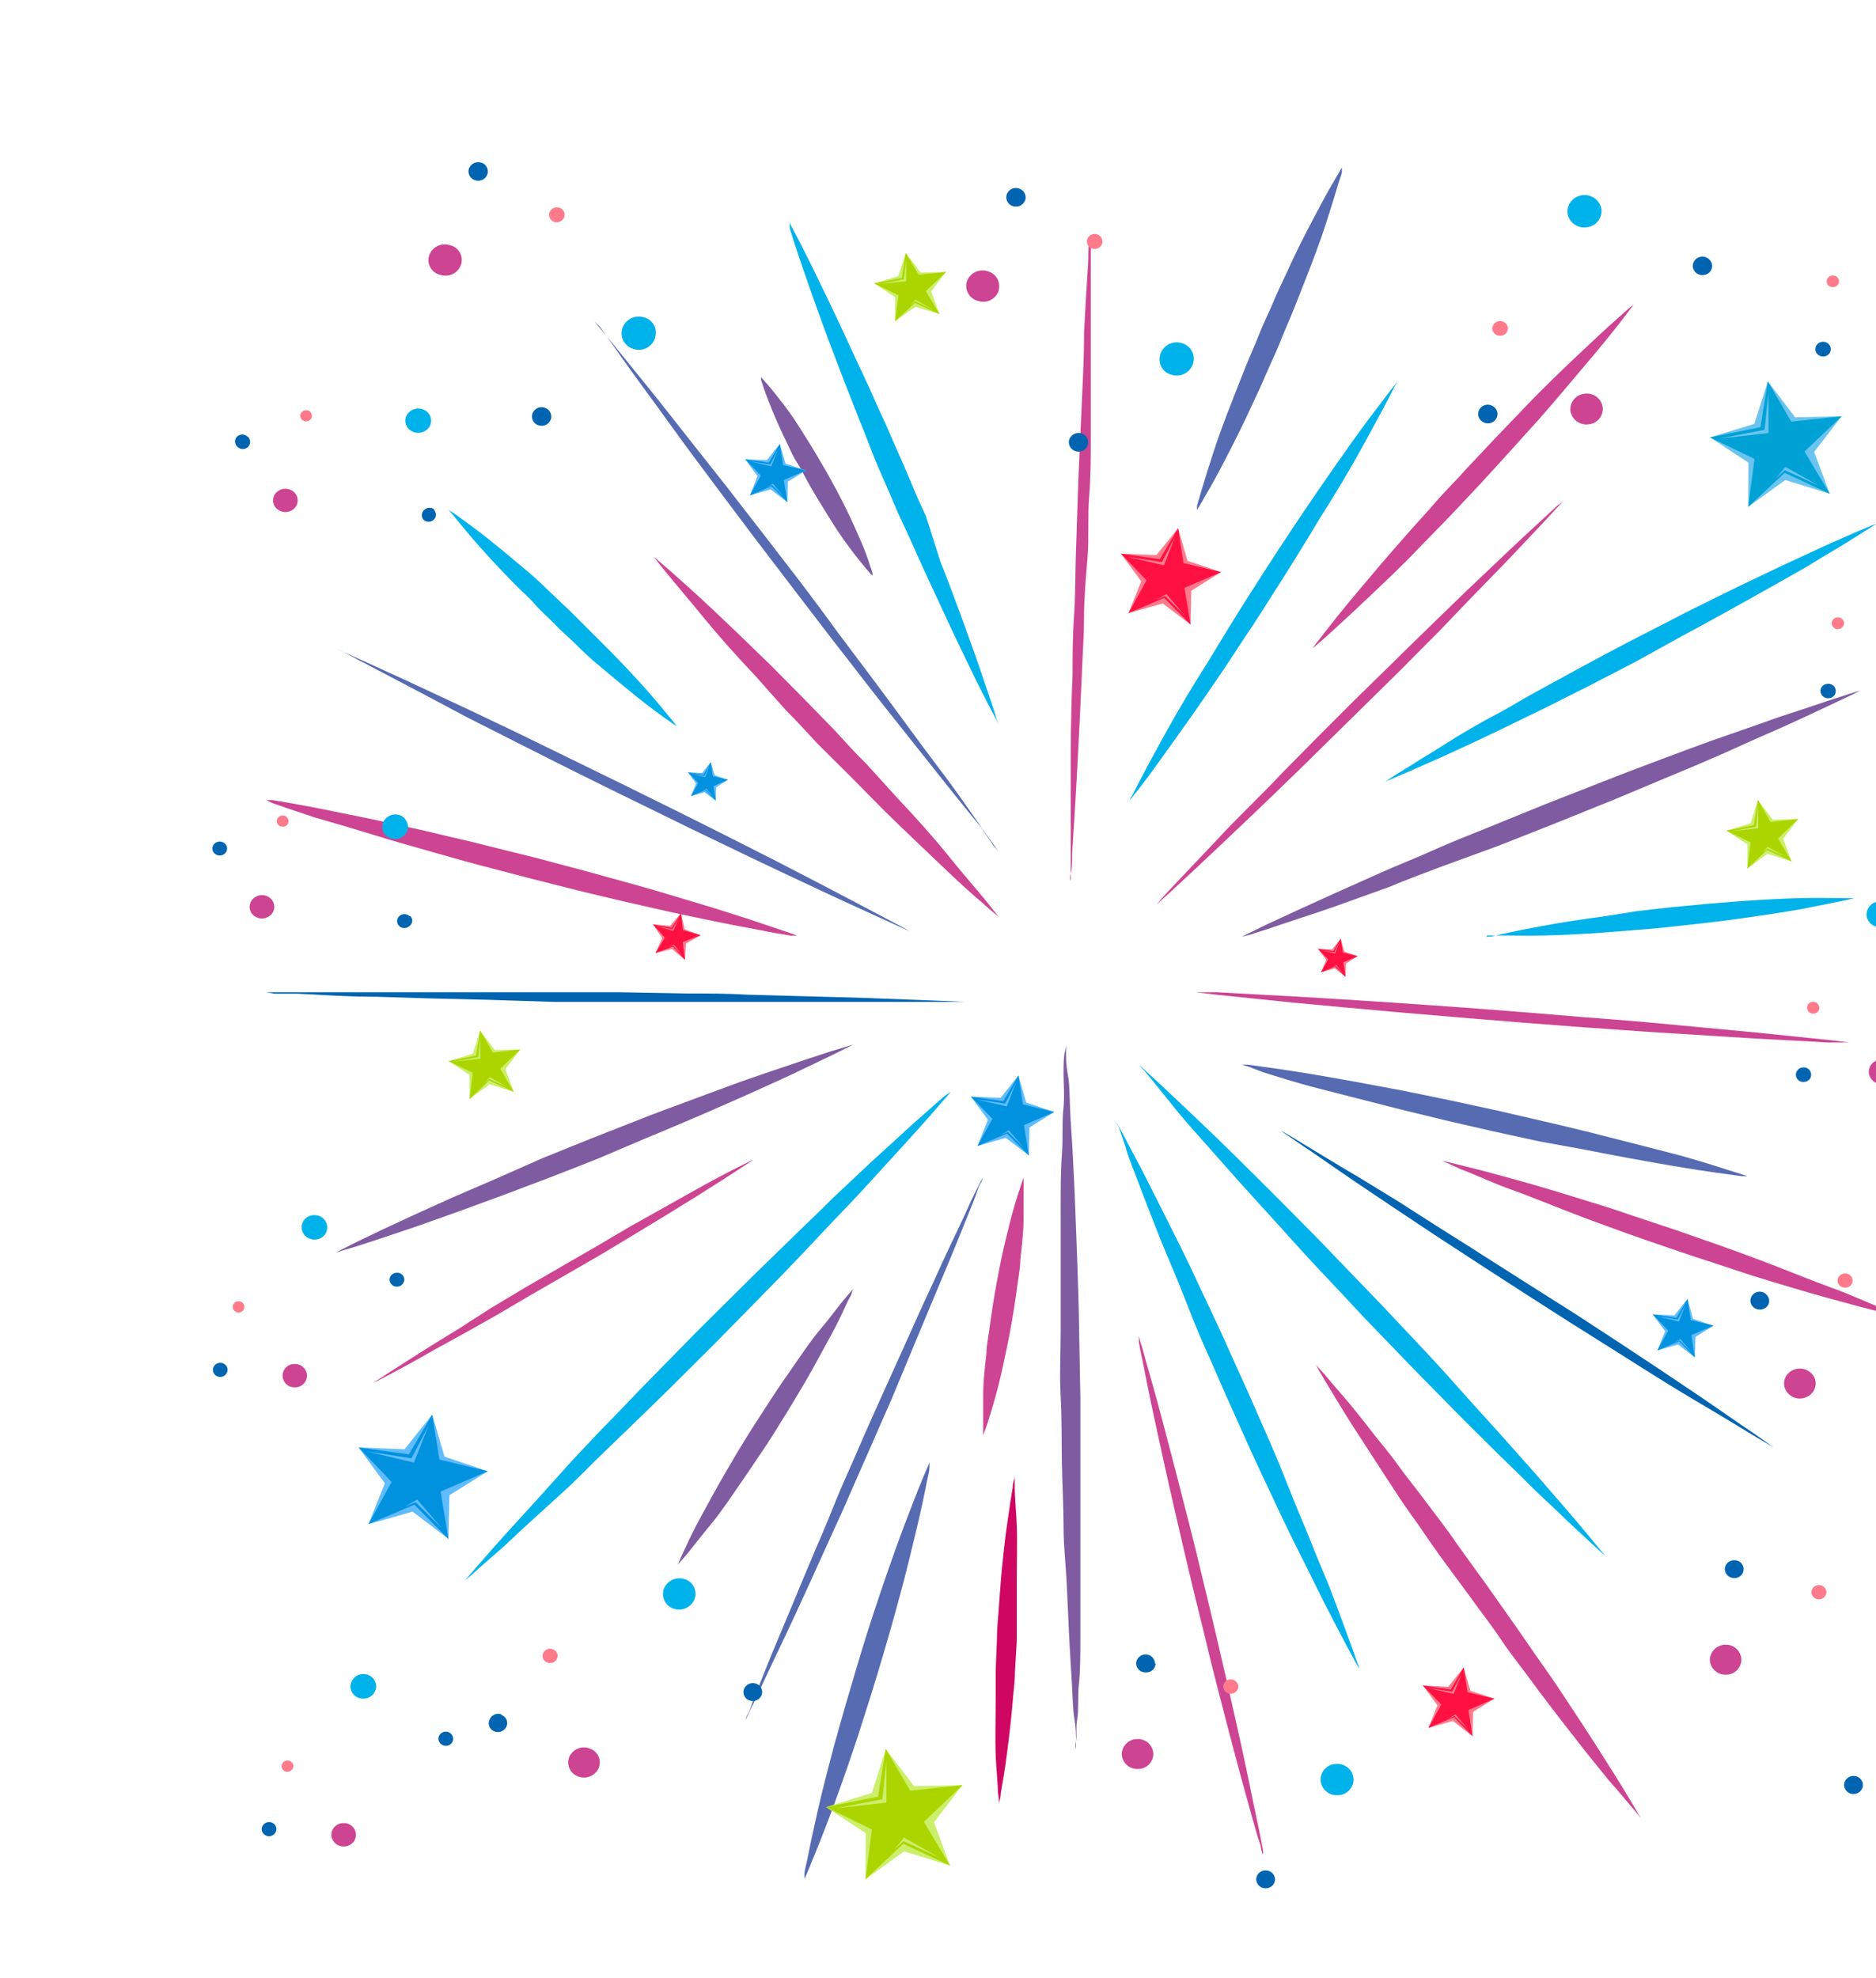 <svg width="184" height="194" viewBox="0 0 184 194" fill="none" xmlns="http://www.w3.org/2000/svg">
<mask id="mask0_398_1275" style="mask-type:luminance" maskUnits="userSpaceOnUse" x="0" y="0" width="208" height="194">
<path d="M207.671 0H0V194H207.671V0Z" fill="white"/>
</mask>
<g mask="url(#mask0_398_1275)">
<path d="M77.434 21.845L77.715 22.387C77.896 22.729 78.178 23.232 78.519 23.896L79.706 26.269C80.148 27.174 80.671 28.28 81.193 29.346C81.716 30.412 82.319 31.699 82.922 33.006C83.525 34.314 84.149 35.681 84.792 37.029C85.435 38.376 86.079 39.945 86.802 41.453L88.813 46.039C89.456 47.587 90.1 49.116 90.823 50.644L92.251 55.129C92.834 56.577 93.357 57.985 93.859 59.333C94.362 60.68 94.824 61.947 95.246 63.134C95.669 64.32 96.051 65.386 96.372 66.352C96.694 67.317 96.975 68.162 97.217 68.845C97.458 69.529 97.599 70.092 97.719 70.454L97.9 71.038L97.679 70.515L96.875 68.986C96.553 68.343 96.131 67.538 95.689 66.633C95.246 65.728 94.724 64.622 94.201 63.556C93.678 62.49 93.075 61.183 92.472 59.876C91.869 58.568 91.225 57.201 90.602 55.853C89.979 54.506 89.316 52.937 88.592 51.429C87.868 49.92 87.285 48.392 86.581 46.843C85.878 45.295 85.315 43.766 84.712 42.238C84.109 40.709 83.505 39.221 82.942 37.753C82.379 36.285 81.837 34.897 81.334 33.55C80.832 32.202 80.369 30.935 79.947 29.748C79.525 28.562 79.143 27.496 78.821 26.53C78.499 25.565 78.218 24.741 77.977 24.037C77.735 23.333 77.595 22.79 77.474 22.428L77.434 21.845Z" fill="#00B2EA"/>
<path d="M106.987 22.77C106.987 22.77 106.987 23.011 106.987 23.474V25.485C106.987 27.214 106.987 29.708 106.987 32.705C106.987 34.193 106.987 35.802 106.987 37.511C106.987 39.221 106.987 41.031 106.987 42.901C106.987 44.772 106.987 46.682 106.826 48.653C106.665 50.624 106.826 52.676 106.665 54.687C106.504 56.698 106.323 58.589 106.323 60.539C106.323 62.49 106.163 64.421 106.102 66.291C105.941 70.012 105.761 73.491 105.6 76.468C105.439 79.444 105.258 81.938 105.157 83.688C105.157 84.553 105.157 85.236 105.017 85.699C104.876 86.162 105.017 86.403 105.017 86.403V85.699C105.017 85.236 105.017 84.553 105.017 83.688C105.017 81.958 105.017 79.464 105.017 76.468C105.017 73.471 105.017 70.012 105.198 66.271C105.198 64.421 105.198 62.49 105.338 60.519C105.479 58.548 105.459 56.497 105.519 54.486C105.58 52.475 105.66 50.463 105.72 48.452C105.781 46.441 105.881 44.571 105.962 42.7C106.042 40.83 106.122 39.04 106.203 37.331C106.283 35.621 106.323 34.193 106.323 32.705C106.464 29.728 106.645 27.234 106.746 25.485C106.746 24.62 106.746 23.956 106.886 23.474C107.027 22.991 106.987 22.77 106.987 22.77Z" fill="#CD4492"/>
<path d="M131.614 16.414C131.614 16.414 131.614 16.555 131.614 16.817C131.614 17.078 131.433 17.46 131.292 17.923C131.01 18.888 130.588 20.256 130.045 21.945C129.503 23.634 128.819 25.445 128.035 27.436C127.653 28.421 127.251 29.447 126.829 30.492C126.406 31.538 125.964 32.504 125.522 33.63C125.08 34.756 124.617 35.641 124.155 36.747C123.692 37.853 123.25 38.758 122.788 39.744C121.883 41.755 120.998 43.465 120.214 44.993C119.43 46.522 118.727 47.789 118.204 48.653C117.963 49.096 117.762 49.438 117.621 49.659L117.4 50.021C117.4 50.021 117.4 49.88 117.4 49.619L117.721 48.513C118.003 47.547 118.425 46.18 118.968 44.49C119.511 42.801 120.194 40.991 120.978 39C121.36 38.014 121.762 36.989 122.185 35.943C122.607 34.897 123.049 33.932 123.491 32.805C123.934 31.679 124.396 30.794 124.858 29.688C125.321 28.582 125.763 27.677 126.226 26.691C127.13 24.68 128.015 22.971 128.819 21.442C129.623 19.914 130.287 18.667 130.829 17.782C131.071 17.34 131.292 16.998 131.412 16.776L131.614 16.414Z" fill="#566BB1"/>
<path d="M137.082 37.31L136.841 37.813L136.137 39.181C135.514 40.367 134.61 42.037 133.504 44.048C132.398 46.059 131.031 48.352 129.483 50.785C128.759 52.012 127.975 53.279 127.191 54.546C126.407 55.813 125.583 57.12 124.758 58.407C123.934 59.695 123.13 60.982 122.285 62.229C121.441 63.476 120.657 64.722 119.853 65.909C118.244 68.282 116.717 70.474 115.37 72.345C114.023 74.215 112.957 75.744 112.133 76.81C111.731 77.353 111.389 77.755 111.168 78.036L110.826 78.479C110.826 78.479 110.826 78.298 111.067 77.996L111.771 76.609C112.394 75.422 113.299 73.733 114.405 71.742C115.51 69.75 116.877 67.438 118.425 65.004L120.717 61.243C121.501 59.956 122.326 58.669 123.15 57.382C123.974 56.095 124.799 54.807 125.623 53.56C126.447 52.314 127.271 51.067 128.076 49.88C129.684 47.507 131.212 45.315 132.539 43.444C133.866 41.574 135.052 40.045 135.856 38.98C136.258 38.437 136.6 38.034 136.821 37.753L137.082 37.31Z" fill="#00B2EA"/>
<path d="M160.222 29.889L159.901 30.311C159.7 30.573 159.418 30.975 159.016 31.478C158.252 32.464 157.126 33.871 155.739 35.5C154.352 37.129 152.744 39.08 150.954 41.111C150.05 42.117 149.125 43.123 148.16 44.209L145.265 47.386L142.309 50.524L139.394 53.52C137.484 55.532 135.675 57.221 134.107 58.709C132.539 60.197 131.192 61.424 130.247 62.289L129.141 63.254L128.739 63.596L129.04 63.174C129.261 62.913 129.543 62.51 129.945 62.008C130.709 61.022 131.835 59.614 133.202 57.985C134.569 56.356 136.218 54.405 138.007 52.394C138.892 51.368 139.836 50.383 140.781 49.277C141.726 48.171 142.792 47.165 143.696 46.119L146.652 42.982L149.567 39.945C151.477 37.934 153.266 36.245 154.854 34.736C156.443 33.228 157.75 32.021 158.715 31.176L159.82 30.191L160.222 29.889Z" fill="#CD4492"/>
<path d="M153.267 49.217L152.825 49.679L151.619 50.986C150.573 52.092 149.085 53.701 147.256 55.592L144.301 58.629L141.003 62.068C139.837 63.214 138.651 64.441 137.425 65.668L133.726 69.308L129.986 72.988C128.78 74.195 127.554 75.382 126.367 76.528C124.015 78.821 121.784 80.933 119.874 82.743C117.964 84.553 116.375 86.041 115.229 87.087C114.667 87.63 114.204 88.012 113.903 88.293L113.44 88.736L113.862 88.213C114.144 87.911 114.546 87.449 115.069 86.906L119.431 82.3C121.261 80.289 123.452 78.278 125.704 75.864L129.262 72.264L132.962 68.564L136.701 64.904C137.927 63.677 139.154 62.51 140.32 61.364L143.738 58.045L146.834 55.109C148.724 53.299 150.352 51.811 151.478 50.765L152.785 49.558L153.267 49.217Z" fill="#CD4492"/>
<path d="M184.047 51.368L183.545 51.69L182.077 52.615C181.434 53.018 180.69 53.5 179.785 54.023C178.88 54.546 177.915 55.169 176.81 55.813L173.251 57.824L169.25 60.057C167.843 60.821 166.416 61.625 164.928 62.41L160.465 64.883L155.961 67.216L151.558 69.429L147.417 71.44C146.11 72.083 144.844 72.667 143.677 73.21C142.511 73.753 141.466 74.235 140.501 74.658L138.028 75.744L136.44 76.427L135.877 76.649L136.38 76.327C136.721 76.106 137.204 75.784 137.847 75.402C138.491 75.02 139.234 74.517 140.119 73.994L143.115 72.124C144.2 71.48 145.386 70.776 146.673 70.112C147.96 69.449 149.267 68.604 150.694 67.84L154.996 65.487C156.464 64.682 157.972 63.898 159.48 63.093L163.983 60.781C165.471 59.996 166.958 59.272 168.386 58.568C169.813 57.864 171.2 57.181 172.527 56.557C173.854 55.934 175.081 55.33 176.247 54.807L179.423 53.339L181.896 52.253L183.504 51.569L184.047 51.368Z" fill="#00B2EA"/>
<path d="M121.784 91.873L122.447 91.552L124.297 90.647L127.212 89.299L131.012 87.569C132.399 86.946 133.907 86.282 135.515 85.558C137.123 84.834 138.812 84.191 140.501 83.426C142.19 82.662 144.08 81.918 145.929 81.174L151.558 78.881L157.208 76.669C159.077 75.925 160.927 75.241 162.716 74.557C164.506 73.873 166.235 73.25 167.883 72.647L172.668 70.977C174.096 70.454 175.422 70.012 176.689 69.61L179.745 68.584L181.755 67.941L182.459 67.739L181.816 68.061L179.946 68.946L177.031 70.314C175.905 70.837 174.638 71.42 173.231 72.023C171.824 72.626 170.336 73.33 168.728 74.034C167.119 74.738 165.43 75.462 163.661 76.186L158.233 78.459L152.604 80.731L146.954 82.964L141.446 84.975C139.657 85.659 137.928 86.282 136.279 86.986L131.635 88.656C130.187 89.178 128.86 89.621 127.614 90.023C126.368 90.425 125.402 90.767 124.558 91.049L122.548 91.692L121.784 91.873Z" fill="#7F5BA2"/>
<path d="M116.555 97.323H117.299H119.309L126.788 97.726L131.754 98.027L137.323 98.389L143.354 98.812L149.386 99.274L155.417 99.777C157.428 99.918 159.438 100.099 161.448 100.26L171.963 101.245L179.382 102.009L181.392 102.251H182.116H181.372H179.362L171.883 101.849L161.348 101.185L155.317 100.763L149.285 100.3L143.153 99.797L137.223 99.294L131.674 98.792L126.708 98.329L119.289 97.565L117.279 97.323H116.555Z" fill="#CD4492"/>
<path d="M145.787 91.873H146.189L147.335 91.612C148.32 91.391 149.728 91.109 151.356 90.807C152.985 90.506 155.035 90.184 157.186 89.902L160.604 89.359L164.002 88.977L167.42 88.655L170.656 88.394C172.787 88.253 174.798 88.132 176.527 88.092C178.256 88.052 179.703 88.092 180.709 88.092H182.297H181.895L180.749 88.354L176.728 89.158C175.019 89.46 173.049 89.761 170.898 90.063C169.852 90.204 168.746 90.365 167.621 90.486L164.223 90.868C163.077 90.988 161.931 91.109 160.805 91.189L157.488 91.451C155.357 91.612 153.346 91.712 151.617 91.753C149.888 91.793 148.441 91.753 147.436 91.753H145.847L145.787 91.873Z" fill="#00B2EA"/>
<path d="M121.784 104.423H122.347L123.955 104.644C125.342 104.825 127.312 105.127 129.665 105.529C132.017 105.931 134.751 106.434 137.706 106.997L142.21 107.922L146.854 108.928L151.458 109.994C152.986 110.336 154.474 110.718 155.921 111.06C158.796 111.784 161.49 112.488 163.782 113.071C166.074 113.654 167.984 114.278 169.311 114.7L170.839 115.183L171.381 115.364H170.818L169.21 115.142C167.823 114.961 165.853 114.66 163.5 114.257C161.148 113.855 158.414 113.352 155.459 112.769L150.955 111.945L146.331 110.939L141.707 109.873L137.244 108.787C134.369 108.063 131.695 107.359 129.383 106.776C127.071 106.193 125.201 105.569 123.875 105.167L122.407 104.604L121.784 104.423Z" fill="#566BB1"/>
<path d="M141.446 113.855L141.989 113.976L143.456 114.338C144.743 114.64 146.553 115.122 148.724 115.726C150.895 116.329 153.388 117.073 156.062 117.918C157.409 118.32 158.776 118.763 160.083 119.225L164.325 120.633L168.527 122.101C169.914 122.584 171.261 123.087 172.548 123.569C175.181 124.555 177.614 125.58 179.685 126.324C181.756 127.069 183.464 127.913 184.671 128.336L186.058 128.959L186.54 129.18L186.018 129.06C185.656 129.06 185.153 128.879 184.53 128.698C183.243 128.396 181.434 127.913 179.263 127.31C177.091 126.707 174.598 125.962 171.924 125.138L167.904 123.811C166.496 123.368 165.089 122.885 163.682 122.403C162.274 121.92 160.847 121.437 159.46 120.935C158.072 120.432 156.725 119.949 155.439 119.466C152.825 118.481 150.393 117.455 148.302 116.711C146.211 115.967 144.522 115.122 143.316 114.7L141.949 114.077L141.446 113.855Z" fill="#CD4492"/>
<path d="M125.603 110.879L126.166 111.201C126.528 111.422 127.071 111.723 127.734 112.146C129.081 112.95 131.031 114.157 133.323 115.504L137.043 117.777L141.064 120.351C142.491 121.256 143.959 122.161 145.446 123.127L149.97 126.003L154.574 128.919L158.916 131.755C161.731 133.605 164.345 135.355 166.576 136.863C168.808 138.371 170.597 139.658 171.944 140.543L173.432 141.589L173.955 141.951L173.392 141.629L171.823 140.704C170.476 139.88 168.526 138.693 166.234 137.346C163.942 135.998 161.248 134.289 158.394 132.479L154.011 129.723L149.487 126.827L144.984 123.911L140.641 121.075L136.621 118.4L133.002 115.967C130.77 114.459 128.981 113.171 127.634 112.287C126.99 111.844 126.488 111.482 126.126 111.261L125.603 110.879Z" fill="#0064B0"/>
<path d="M111.69 104.423L112.253 104.926L113.822 106.374L116.214 108.626L119.29 111.562C120.396 112.649 121.622 113.835 122.889 115.102C124.155 116.369 125.482 117.676 126.91 119.124C128.337 120.573 129.704 121.94 131.111 123.428L135.394 127.873L139.636 132.378C141.043 133.866 142.39 135.375 143.657 136.803C144.923 138.231 146.21 139.618 147.396 140.946C148.582 142.273 149.708 143.54 150.733 144.706L153.508 147.904C154.332 148.849 155.036 149.714 155.619 150.398L156.966 152.027L157.428 152.59L156.885 152.108L155.317 150.66C154.654 150.036 153.829 149.292 152.925 148.407C152.02 147.522 150.914 146.557 149.849 145.471C148.783 144.385 147.517 143.198 146.25 141.931C144.983 140.664 143.636 139.357 142.229 137.909C140.822 136.461 139.435 135.093 138.027 133.625L133.725 129.16C132.318 127.632 130.89 126.123 129.483 124.635C128.076 123.147 126.749 121.659 125.462 120.231C124.175 118.803 122.889 117.415 121.702 116.088L118.385 112.347C117.34 111.18 116.375 110.094 115.591 109.149L113.58 106.655L112.253 105.026C111.851 104.644 111.69 104.423 111.69 104.423Z" fill="#00B2EA"/>
<path d="M109.44 109.974L109.762 110.557C109.963 110.939 110.284 111.482 110.646 112.206L112.013 114.78L113.722 118.159C114.345 119.386 115.009 120.733 115.733 122.181C116.456 123.63 117.16 125.118 117.884 126.686C118.608 128.255 119.392 129.844 120.136 131.513C120.879 133.183 121.623 134.832 122.387 136.501L124.599 141.549C125.322 143.198 125.986 144.847 126.609 146.436C127.232 148.025 127.916 149.574 128.499 151.042C129.082 152.51 129.645 153.877 130.148 155.064C130.65 156.251 131.092 157.538 131.495 158.584C131.897 159.629 132.218 160.595 132.5 161.319C132.781 162.043 132.962 162.666 133.123 163.068C133.284 163.471 133.324 163.692 133.324 163.692C133.324 163.692 133.224 163.491 133.002 163.129L132.098 161.46L130.751 158.885C130.228 157.88 129.645 156.753 129.042 155.506C128.439 154.26 127.755 152.932 127.031 151.484C126.308 150.036 125.604 148.568 124.88 146.999C124.156 145.431 123.372 143.822 122.628 142.172C121.885 140.523 121.121 138.834 120.377 137.165C119.633 135.495 118.909 133.786 118.165 132.137C117.421 130.488 116.778 128.818 116.155 127.23C115.532 125.641 114.868 124.092 114.265 122.644C113.662 121.196 113.119 119.788 112.616 118.501C112.114 117.214 111.672 116.027 111.269 114.982C110.867 113.936 110.546 113.111 110.345 112.347L109.742 110.577C109.631 110.381 109.53 110.18 109.44 109.974Z" fill="#00B2EA"/>
<path d="M129.082 133.866L129.484 134.329C129.766 134.624 130.148 135.066 130.63 135.656L132.359 137.667C133.023 138.492 133.766 139.397 134.55 140.423C135.335 141.448 136.219 142.434 137.104 143.681C137.988 144.928 138.973 146.094 139.918 147.381C140.863 148.668 141.929 149.976 142.874 151.404L145.869 155.547L148.805 159.71C149.77 161.097 150.694 162.465 151.599 163.732C152.504 164.999 153.368 166.347 154.172 167.553C154.977 168.76 155.741 169.947 156.444 171.033L158.314 173.989C158.857 174.854 159.339 175.638 159.721 176.282L160.606 177.77L160.928 178.313L160.606 177.911L159.48 176.583C158.997 176 158.394 175.296 157.751 174.572L155.54 171.837L152.986 168.559C152.102 167.392 151.137 166.166 150.192 164.858C149.247 163.551 148.181 162.264 147.236 160.836C146.291 159.408 145.226 158.081 144.241 156.693L141.205 152.57C140.22 151.203 139.315 149.815 138.39 148.548C137.466 147.281 136.641 145.933 135.817 144.706L133.565 141.227C132.862 140.161 132.259 139.216 131.696 138.291C131.133 137.366 130.67 136.622 130.288 135.978C129.906 135.334 129.605 134.832 129.404 134.49L129.082 133.866Z" fill="#CD4492"/>
<path d="M111.69 131.051L111.851 131.614C111.972 131.976 112.133 132.519 112.314 133.223C112.696 134.59 113.279 136.561 113.902 138.934C114.224 140.121 114.545 141.408 114.907 142.756C115.269 144.103 115.631 145.551 116.013 147.039C116.395 148.528 116.797 150.076 117.179 151.625L118.325 156.371C118.707 157.96 119.089 159.549 119.451 161.118C119.813 162.686 120.175 164.235 120.516 165.723C121.2 168.72 121.823 171.495 122.326 173.909C122.828 176.322 123.23 178.313 123.532 179.701C123.673 180.405 123.773 180.968 123.854 181.33C123.934 181.692 123.854 181.913 123.854 181.913L123.693 181.35C123.693 180.968 123.411 180.445 123.23 179.741C122.848 178.373 122.285 176.402 121.642 174.029C120.999 171.656 120.275 168.901 119.531 165.985C119.149 164.496 118.747 162.948 118.385 161.399C118.023 159.851 117.601 158.242 117.219 156.653C116.837 155.064 116.455 153.475 116.093 151.906C115.731 150.338 115.37 148.789 115.028 147.301C114.686 145.813 114.364 144.365 114.063 142.997L113.218 139.115C112.696 136.722 112.314 134.711 112.032 133.323C111.871 132.619 111.771 132.056 111.711 131.694L111.69 131.051Z" fill="#CD4492"/>
<path d="M104.554 102.452C104.554 102.452 104.554 102.713 104.554 103.216C104.554 103.719 104.554 104.463 104.735 105.408C104.916 106.354 104.896 107.42 104.956 108.827C105.016 110.235 105.137 111.623 105.217 113.232C105.298 114.841 105.398 116.611 105.459 118.461C105.519 120.311 105.619 122.282 105.68 124.293C105.74 126.304 105.82 128.316 105.841 130.548L105.961 136.984C105.961 139.156 105.961 141.308 105.961 143.44C105.961 145.571 105.961 147.643 105.961 149.674C105.961 151.705 105.961 153.696 105.961 155.507C105.961 157.317 105.961 159.127 105.961 160.756C105.961 162.385 105.961 163.853 105.82 165.16C105.68 166.467 105.82 167.634 105.66 168.579C105.499 169.524 105.66 170.268 105.539 170.771C105.418 171.274 105.539 171.556 105.539 171.556C105.539 171.556 105.539 171.274 105.539 170.771C105.539 170.268 105.539 169.524 105.378 168.579C105.217 167.634 105.217 166.568 105.137 165.18C105.056 163.793 104.956 162.385 104.876 160.756C104.795 159.127 104.715 157.397 104.634 155.527C104.554 153.656 104.313 151.726 104.313 149.694C104.313 147.663 104.192 145.672 104.152 143.46C104.112 141.247 104.152 139.176 104.031 137.004C103.911 134.832 104.031 132.7 104.031 130.568C104.031 128.436 104.031 126.345 104.031 124.333C104.031 122.322 104.031 120.311 104.031 118.481C104.031 116.651 104.031 114.881 104.152 113.252C104.272 111.623 104.152 110.155 104.293 108.827C104.433 107.5 104.313 106.313 104.313 105.429C104.313 104.544 104.313 103.739 104.433 103.216C104.554 102.693 104.554 102.452 104.554 102.452Z" fill="#7F5BA2"/>
<path d="M100.393 115.504V115.806C100.393 115.987 100.393 116.269 100.393 116.631C100.393 117.335 100.393 118.34 100.393 119.547C100.393 120.754 100.232 122.161 100.072 123.569C100.072 124.333 99.911 125.098 99.81 125.882C99.71 126.666 99.589 127.451 99.468 128.255C99.348 129.06 99.207 129.844 99.066 130.608C98.926 131.373 98.765 132.157 98.604 132.881C98.302 134.369 97.981 135.737 97.659 136.903C97.337 138.07 97.036 139.035 96.815 139.719L96.533 140.503L96.433 140.785C96.433 140.785 96.433 140.684 96.433 140.483C96.433 140.282 96.433 140.021 96.433 139.658C96.433 138.955 96.433 137.949 96.433 136.722C96.433 135.495 96.594 134.128 96.754 132.7C96.754 131.956 96.935 131.192 97.036 130.407C97.136 129.623 97.257 128.838 97.377 128.034C97.498 127.23 97.639 126.445 97.78 125.681C97.92 124.917 98.081 124.132 98.222 123.408C98.544 121.92 98.885 120.552 99.187 119.386C99.489 118.219 99.81 117.254 100.031 116.57L100.293 115.786L100.393 115.504Z" fill="#CD4492"/>
<path d="M99.527 144.888C99.527 145.129 99.527 145.491 99.527 145.933C99.527 146.838 99.668 148.126 99.728 149.654C99.788 151.183 99.728 152.993 99.728 154.923C99.728 155.889 99.728 156.874 99.728 157.88C99.728 158.885 99.728 159.891 99.728 160.937L99.547 163.974C99.547 164.979 99.386 165.985 99.326 166.93C99.145 168.941 98.944 170.63 98.743 172.159C98.542 173.687 98.321 174.975 98.16 175.859C98.16 176.302 98.019 176.644 97.979 176.885V177.247C97.979 177.247 97.979 177.127 97.979 176.885C97.979 176.644 97.979 176.282 97.878 175.839C97.878 174.934 97.718 173.647 97.657 172.119C97.597 170.59 97.657 168.78 97.657 166.849C97.657 165.904 97.657 164.838 97.657 163.893L97.778 160.836C97.778 159.81 97.878 158.825 97.959 157.799C98.039 156.774 98.1 155.788 98.18 154.843C98.361 152.832 98.542 151.142 98.763 149.614C98.984 148.085 99.165 146.798 99.326 145.913C99.326 145.471 99.487 145.129 99.527 144.888Z" fill="#CF0662"/>
<path d="M96.392 115.504C96.392 115.504 96.392 115.726 96.151 116.108C95.909 116.49 95.789 117.093 95.487 117.817C94.884 119.285 94.06 121.397 93.034 123.851L91.346 127.873L89.436 132.459L87.425 137.285C86.702 138.914 85.978 140.584 85.254 142.233C84.53 143.882 83.787 145.551 83.083 147.18C82.379 148.809 81.615 150.398 80.932 151.947C79.524 155.044 78.197 157.98 77.052 160.394C75.906 162.807 74.9 164.899 74.217 166.427L73.413 168.096L73.131 168.68C73.131 168.68 73.131 168.458 73.372 168.076C73.614 167.694 73.734 167.091 74.036 166.367C74.639 164.899 75.443 162.787 76.489 160.333C77.534 157.88 78.74 154.903 80.067 151.786C80.751 150.217 81.414 148.608 82.078 146.959C82.741 145.31 83.525 143.681 84.229 142.012C84.932 140.342 85.696 138.693 86.42 137.064L88.571 132.298L90.582 127.833C91.245 126.425 91.868 125.078 92.431 123.811C93.577 121.337 94.583 119.306 95.246 117.777C95.588 117.053 95.889 116.49 96.07 116.108L96.392 115.504Z" fill="#566BB1"/>
<path d="M91.165 143.44C91.165 143.44 91.165 143.621 91.165 143.922C91.165 144.224 91.044 144.686 90.924 145.25C90.702 146.396 90.361 148.045 89.898 149.976C89.436 151.907 88.893 154.199 88.23 156.613C87.908 157.819 87.566 159.066 87.204 160.313C86.842 161.56 86.46 162.867 86.078 164.134C85.696 165.401 85.294 166.689 84.892 167.936C84.49 169.182 84.108 170.429 83.706 171.596C82.902 173.969 82.118 176.181 81.414 178.052C80.71 179.922 80.087 181.491 79.625 182.577C79.424 183.12 79.223 183.542 79.102 183.844L78.901 184.286V183.804C78.901 183.502 79.042 183.039 79.162 182.476C79.384 181.33 79.725 179.701 80.168 177.75C80.61 175.799 81.193 173.527 81.836 171.113C82.178 169.906 82.52 168.66 82.882 167.413C83.244 166.166 83.626 164.879 84.008 163.591C84.39 162.304 84.772 161.037 85.174 159.79C85.576 158.543 85.978 157.317 86.38 156.13C87.184 153.757 87.968 151.545 88.672 149.674C89.376 147.804 89.999 146.235 90.441 145.149C90.662 144.606 90.863 144.184 90.984 143.882L91.165 143.44Z" fill="#566BB1"/>
<path d="M93.256 107.078L92.773 107.661C92.431 108.023 91.969 108.586 91.366 109.27C90.763 109.954 90.019 110.798 89.154 111.744C88.29 112.689 87.325 113.755 86.239 114.941C85.154 116.128 84.028 117.375 82.761 118.682C81.495 119.989 80.188 121.397 78.841 122.825C77.494 124.253 76.066 125.721 74.619 127.189L70.196 131.694L65.733 136.139C64.245 137.607 62.777 139.015 61.35 140.403C59.922 141.79 58.535 143.098 57.228 144.425C55.922 145.752 54.655 146.859 53.489 147.924C52.323 148.99 51.258 149.936 50.292 150.861C49.328 151.786 48.503 152.49 47.8 153.093L46.191 154.521L45.608 155.024L46.091 154.441L47.498 152.832C48.121 152.128 48.845 151.283 49.709 150.338C50.574 149.393 51.539 148.327 52.625 147.14L56.062 143.319C57.289 142.012 58.596 140.604 59.983 139.196C61.37 137.788 62.757 136.28 64.225 134.812L68.628 130.327L73.111 125.882C74.579 124.414 76.066 123.006 77.474 121.618C78.881 120.231 80.288 118.923 81.595 117.596L85.335 114.077L88.531 111.16C89.476 110.275 90.341 109.531 91.024 108.928C91.708 108.325 92.271 107.822 92.653 107.5L93.256 107.078Z" fill="#00B2EA"/>
<path d="M83.705 102.452L83.142 102.734L81.594 103.498L79.161 104.664C78.216 105.127 77.151 105.63 75.985 106.153C74.819 106.675 73.572 107.259 72.225 107.842C70.878 108.425 69.471 109.069 67.983 109.692C66.496 110.316 64.988 110.979 63.44 111.603L58.715 113.614C57.127 114.237 55.539 114.881 53.95 115.484L49.326 117.234L44.984 118.823L41.084 120.211L37.746 121.337L35.173 122.182L33.504 122.684L32.921 122.865L33.464 122.584L35.012 121.799L37.445 120.633L40.601 119.165L44.381 117.455L48.623 115.625L53.166 113.614L57.891 111.703L62.656 109.833C64.204 109.21 65.772 108.646 67.28 108.083C68.787 107.52 70.235 106.997 71.622 106.474C73.009 105.951 74.316 105.529 75.522 105.107L78.86 103.98L81.433 103.136L83.102 102.633L83.705 102.452Z" fill="#7F5BA2"/>
<path d="M36.56 135.676C36.56 135.676 38.812 134.168 42.25 132.016L45.024 130.307L48.161 128.295L51.518 126.284L54.996 124.273L58.474 122.262L61.892 120.251L67.923 116.872C71.482 114.861 73.955 113.714 73.955 113.714C73.955 113.714 71.703 115.223 68.265 117.375C66.556 118.441 64.526 119.688 62.354 120.995L59.017 123.006L55.539 125.017L52.041 127.028L48.623 129.04L45.447 130.829L42.551 132.418C38.993 134.47 36.56 135.676 36.56 135.676Z" fill="#CD4492"/>
<path d="M26.127 97.323H26.91H29.102C30.992 97.323 33.706 97.323 36.943 97.323H48.02H54.273H60.726L67.18 97.444C69.311 97.444 71.402 97.444 73.432 97.565L84.51 97.867L92.351 98.168L94.562 98.269H92.371H84.53C81.273 98.269 77.493 98.269 73.432 98.269C71.422 98.269 69.311 98.269 67.18 98.269H60.726H54.273L48.02 98.068L42.17 97.927L36.943 97.766C33.706 97.766 30.911 97.525 29.102 97.464H26.91L26.127 97.323Z" fill="#0064B0"/>
<path d="M26.127 78.479H26.73L28.418 78.76L31.032 79.243L34.41 79.927C35.636 80.168 36.983 80.45 38.43 80.772C39.878 81.093 41.325 81.395 42.873 81.777C44.422 82.159 45.99 82.481 47.578 82.903L52.443 84.11L57.288 85.397L61.953 86.684C63.481 87.107 64.928 87.529 66.315 87.951L70.195 89.118L73.472 90.164L75.986 91.008L77.594 91.552L78.177 91.773H77.574L75.885 91.491L73.271 90.988C72.266 90.807 71.12 90.586 69.894 90.325C68.668 90.063 67.32 89.802 65.873 89.48L61.43 88.474C59.902 88.112 58.314 87.75 56.725 87.348C55.137 86.946 53.489 86.544 51.86 86.121L47.015 84.854C45.407 84.432 43.859 83.969 42.331 83.547C40.803 83.125 39.375 82.702 37.988 82.3L34.088 81.114L30.831 80.168L28.318 79.324L26.689 78.76L26.127 78.479Z" fill="#CD4492"/>
<path d="M32.921 63.596L33.544 63.878L35.374 64.703C36.942 65.427 39.194 66.432 41.847 67.679L46.15 69.69L50.955 71.983L56.061 74.477L61.329 77.051L66.576 79.645L71.642 82.18C74.919 83.829 77.975 85.397 80.589 86.765C83.202 88.132 85.374 89.279 86.882 90.083C87.645 90.466 88.228 90.807 88.631 91.008L89.254 91.35L88.611 91.069L86.801 90.244C85.233 89.52 82.981 88.515 80.328 87.268C77.674 86.021 74.537 84.553 71.22 82.944C69.552 82.139 67.843 81.335 66.114 80.47L60.846 77.896L55.599 75.301L50.533 72.747L45.808 70.354L41.566 68.101L35.294 64.803L33.524 63.858L32.921 63.596Z" fill="#566BB1"/>
<path d="M43.998 50.001L44.3 50.202C44.481 50.323 44.763 50.504 45.104 50.765C45.808 51.268 46.793 51.992 47.939 52.897C49.085 53.802 50.372 54.908 51.759 56.054C52.442 56.638 53.126 57.261 53.769 57.905L55.9 59.916L57.911 61.927L59.921 63.938C61.188 65.225 62.334 66.452 63.299 67.538C64.264 68.624 65.028 69.549 65.55 70.193C65.832 70.515 66.013 70.776 66.174 70.957L66.375 71.239L66.073 71.038L65.269 70.475C64.565 69.972 63.58 69.248 62.454 68.343C61.329 67.438 60.002 66.332 58.635 65.185C57.951 64.602 57.247 63.978 56.624 63.335C56.001 62.691 55.197 62.048 54.513 61.324C53.83 60.6 53.106 60.016 52.503 59.312C51.9 58.609 51.156 57.985 50.492 57.301C49.226 56.014 48.08 54.787 47.115 53.701C46.15 52.615 45.386 51.69 44.863 51.047C44.582 50.725 44.401 50.463 44.24 50.282L43.998 50.001Z" fill="#00B2EA"/>
<path d="M64.103 54.586L64.526 54.948L65.712 55.974C66.717 56.859 68.165 58.146 69.853 59.735C71.542 61.324 73.472 63.174 75.523 65.185L78.639 68.323L81.836 71.601C82.881 72.727 83.846 73.833 84.972 74.919L87.907 78.157C89.918 80.289 91.606 82.179 93.094 84.03C94.582 85.88 95.808 87.248 96.653 88.293L97.618 89.5L97.959 89.942L97.537 89.581C97.256 89.339 96.854 89.017 96.351 88.555C95.326 87.69 93.898 86.403 92.25 84.814C90.601 83.225 88.631 81.395 86.58 79.364L83.404 76.146L80.187 72.948C79.142 71.842 78.177 70.736 77.051 69.63L74.156 66.372C72.145 64.24 70.457 62.349 68.949 60.499C67.441 58.649 66.255 57.281 65.41 56.235C64.988 55.733 64.666 55.31 64.445 55.029L64.103 54.586Z" fill="#CD4492"/>
<path d="M58.293 31.518L58.775 32.101L60.082 33.69C61.208 35.098 62.836 37.069 64.746 39.462L67.802 43.344L71.22 47.668C72.386 49.196 73.612 50.745 74.839 52.334L78.558 57.16C79.784 58.79 81.011 60.419 82.197 62.068L85.735 66.774C88.027 69.831 90.158 72.807 91.968 75.181C93.777 77.554 95.245 79.706 96.29 81.214L97.496 82.903L97.919 83.507L97.436 82.944L96.27 81.214C95.144 79.826 93.516 77.835 91.626 75.442C89.736 73.049 87.484 70.253 85.132 67.237C83.966 65.708 82.74 64.159 81.513 62.571L77.814 57.744L74.115 52.897L70.577 48.191L67.279 43.766L64.364 39.744C62.555 37.29 61.067 35.219 60.022 33.71L58.815 32.021L58.293 31.518Z" fill="#566BB1"/>
<path d="M74.659 36.989L74.82 37.19L75.303 37.733C75.725 38.215 76.268 38.919 76.911 39.744C77.554 40.569 78.238 41.614 78.921 42.72C79.283 43.283 79.645 43.867 79.987 44.45L81.052 46.26L82.058 48.09C82.379 48.694 82.681 49.297 82.983 49.9C83.566 51.067 84.048 52.193 84.47 53.158C84.892 54.124 85.174 54.948 85.355 55.552C85.448 55.773 85.522 56.002 85.576 56.235C85.58 56.316 85.58 56.396 85.576 56.477L85.395 56.296C85.294 56.155 85.114 55.974 84.912 55.733C84.712 55.491 83.948 54.566 83.324 53.721C82.701 52.877 81.977 51.851 81.314 50.745L80.248 49.015C79.886 48.432 79.545 47.829 79.203 47.225C78.861 46.622 78.58 45.978 78.177 45.375C77.775 44.772 77.534 44.168 77.253 43.585C76.67 42.399 76.167 41.292 75.765 40.307C75.363 39.322 75.061 38.517 74.86 37.914C74.76 37.632 74.7 37.391 74.639 37.23L74.659 36.989Z" fill="#7F5BA2"/>
<path d="M83.706 126.425C83.647 126.529 83.593 126.637 83.545 126.747C83.545 126.968 83.324 127.29 83.123 127.672C82.761 128.476 82.218 129.683 81.514 130.95C80.811 132.217 79.986 133.806 79.041 135.435C78.559 136.239 78.076 137.084 77.554 137.929C77.031 138.774 76.508 139.618 75.986 140.463C75.463 141.308 74.9 142.152 74.337 142.977C73.774 143.801 73.251 144.606 72.709 145.37C71.643 146.919 70.698 148.347 69.693 149.553C68.688 150.76 67.964 151.725 67.401 152.409L66.717 153.194L66.476 153.475L66.617 153.153C66.717 152.932 66.838 152.61 67.039 152.208C67.401 151.404 67.964 150.197 68.647 148.95C69.331 147.703 70.195 146.074 71.14 144.465C71.603 143.641 72.105 142.816 72.608 141.971C73.111 141.127 73.653 140.282 74.196 139.437L75.825 136.923C76.368 136.099 76.91 135.294 77.453 134.53C78.539 132.981 79.464 131.553 80.489 130.347C81.514 129.14 82.198 128.155 82.781 127.471L83.444 126.686L83.706 126.425Z" fill="#7F5BA2"/>
<path d="M173.392 37.411L176.066 40.931L180.63 40.83L177.936 44.329L179.464 48.432L175.101 47.085L171.462 49.719L171.482 45.375L167.723 42.901L172.065 41.574L173.392 37.411Z" fill="#6BC4EF"/>
<path d="M173.392 37.411L175.684 41.353L180.63 40.83L176.991 44.289L179.464 48.432L175.041 46.381L171.462 49.719L172.086 45.013L167.723 42.901L172.669 41.896L173.392 37.411Z" fill="#00A1D5"/>
<path d="M173.453 38.497L173.071 42.157L168.608 43.022L173.453 42.479V38.497Z" fill="#6BC4EF"/>
<path d="M174.174 46.924L175.059 46.119L178.457 47.668L175.119 45.797L174.174 46.924Z" fill="#6BC4EF"/>
<path d="M47.095 101.084L48.542 102.995L51.035 102.935L49.568 104.865L50.392 107.098L48.019 106.354L46.049 107.802V105.428L43.998 104.081L46.371 103.357L47.095 101.084Z" fill="#CBEF6B"/>
<path d="M47.095 101.084L48.341 103.236L51.035 102.935L49.065 104.825L50.392 107.098L47.979 105.971L46.049 107.802L46.371 105.227L43.998 104.081L46.693 103.538L47.095 101.084Z" fill="#ACD500"/>
<path d="M47.115 101.668L46.914 103.679L44.482 104.141L47.115 103.84V101.668Z" fill="#CBEF6B"/>
<path d="M47.518 106.273L48.001 105.831L49.85 106.675L48.041 105.65L47.518 106.273Z" fill="#CBEF6B"/>
<path d="M172.426 78.479L173.874 80.389L176.367 80.329L174.899 82.26L175.723 84.492L173.351 83.748L171.381 85.196V82.823L169.33 81.475L171.702 80.751L172.426 78.479Z" fill="#CBEF6B"/>
<path d="M172.426 78.479L173.673 80.631L176.367 80.329L174.396 82.24L175.723 84.492L173.311 83.366L171.381 85.196L171.702 82.622L169.33 81.475L172.024 80.933L172.426 78.479Z" fill="#ACD500"/>
<path d="M172.447 79.062L172.246 81.073L169.813 81.536L172.447 81.234V79.062Z" fill="#CBEF6B"/>
<path d="M172.85 83.668L173.332 83.225L175.182 84.07L173.372 83.044L172.85 83.668Z" fill="#CBEF6B"/>
<path d="M86.882 171.556L89.657 175.196L94.401 175.095L91.607 178.735L93.175 182.979L88.671 181.591L84.892 184.326L84.912 179.801L81.012 177.247L85.515 175.859L86.882 171.556Z" fill="#CBEF6B"/>
<path d="M86.882 171.556L89.275 175.638L94.401 175.095L90.622 178.695L93.175 182.979L88.591 180.847L84.892 184.326L85.515 179.439L81.012 177.247L86.118 176.221L86.882 171.556Z" fill="#ACD500"/>
<path d="M86.943 172.682L86.541 176.483L81.917 177.368L86.943 176.805V172.682Z" fill="#CBEF6B"/>
<path d="M87.707 181.41L88.612 180.586L92.13 182.195L88.672 180.244L87.707 181.41Z" fill="#CBEF6B"/>
<path d="M88.833 24.801L90.3 26.732L92.793 26.671L91.326 28.582L92.15 30.814L89.778 30.09L87.787 31.518V29.145L85.737 27.797L88.109 27.073L88.833 24.801Z" fill="#CBEF6B"/>
<path d="M88.833 24.801L90.1 26.953L92.793 26.671L90.803 28.562L92.15 30.814L89.738 29.708L87.787 31.518L88.129 28.964L85.737 27.797L88.451 27.255L88.833 24.801Z" fill="#ACD500"/>
<path d="M88.874 25.404L88.653 27.395L86.22 27.858L88.874 27.576V25.404Z" fill="#CBEF6B"/>
<path d="M89.274 29.99L89.756 29.547L91.586 30.412L89.776 29.386L89.274 29.99Z" fill="#CBEF6B"/>
<path d="M42.392 138.753L43.598 142.876L47.84 144.304L44.081 146.657L43.98 150.941L40.462 148.266L36.139 149.493L37.748 145.491L35.174 141.971L39.678 142.152L42.392 138.753Z" fill="#60BCFF"/>
<path d="M42.392 138.753L43.096 143.158L47.84 144.304L43.216 146.295L43.98 150.941L40.643 147.582L36.139 149.493L38.411 145.35L35.174 141.971L40.1 142.655L42.392 138.753Z" fill="#0092DE"/>
<path d="M42.049 139.779L40.36 143.037L35.937 142.354L40.602 143.46L42.049 139.779Z" fill="#60BCFF"/>
<path d="M39.658 147.804L40.764 147.341L43.337 149.895L40.924 147.08L39.658 147.804Z" fill="#60BCFF"/>
<path d="M115.55 51.811L116.475 55.009L119.772 56.115L116.837 57.945L116.776 61.263L114.042 59.192L110.685 60.137L111.931 57.02L109.941 54.305L113.419 54.445L115.55 51.811Z" fill="#FF7B8C"/>
<path d="M115.55 51.811L116.073 55.23L119.772 56.115L116.173 57.663L116.776 61.263L114.183 58.649L110.685 60.137L112.454 56.919L109.941 54.305L113.761 54.848L115.55 51.811Z" fill="#FF1042"/>
<path d="M115.271 52.595L113.964 55.129L110.546 54.606L114.165 55.451L115.271 52.595Z" fill="#FF7B8C"/>
<path d="M113.42 58.83L114.284 58.468L116.275 60.459L114.405 58.267L113.42 58.83Z" fill="#FF7B8C"/>
<path d="M143.557 163.551L144.221 165.844L146.573 166.608L144.482 167.915L144.422 170.289L142.492 168.8L140.099 169.484L140.984 167.272L139.557 165.321L142.05 165.442L143.557 163.551Z" fill="#FF7B8C"/>
<path d="M143.557 163.551L143.939 165.985L146.573 166.608L144.02 167.734L144.422 170.289L142.592 168.418L140.099 169.484L141.366 167.191L139.557 165.321L142.291 165.723L143.557 163.551Z" fill="#FF1042"/>
<path d="M143.376 164.114L142.432 165.924L139.979 165.542L142.572 166.146L143.376 164.114Z" fill="#FF7B8C"/>
<path d="M142.049 168.559L142.652 168.297L144.079 169.725L142.752 168.157L142.049 168.559Z" fill="#FF7B8C"/>
<path d="M66.797 89.581L67.159 91.149L68.727 91.732L67.279 92.557L67.179 94.146L65.912 93.08L64.284 93.482L64.947 92.014L64.043 90.666L65.711 90.807L66.797 89.581Z" fill="#FF7B8C"/>
<path d="M66.797 89.581L66.978 91.23L68.727 91.732L66.958 92.396L67.179 94.146L65.993 92.839L64.284 93.482L65.209 91.974L64.043 90.666L65.872 91.008L66.797 89.581Z" fill="#FF1042"/>
<path d="M66.637 89.963L65.953 91.149L64.325 90.827L66.034 91.31L66.637 89.963Z" fill="#FF7B8C"/>
<path d="M65.611 92.899L66.034 92.758L66.938 93.744L66.114 92.658L65.611 92.899Z" fill="#FF7B8C"/>
<path d="M99.889 105.489L100.653 108.144L103.407 109.069L100.974 110.577L100.914 113.332L98.642 111.603L95.868 112.407L96.893 109.833L95.225 107.56L98.14 107.681L99.889 105.489Z" fill="#60BCFF"/>
<path d="M99.889 105.489L100.331 108.325L103.407 109.069L100.432 110.356L100.914 113.332L98.763 111.18L95.868 112.407L97.336 109.732L95.225 107.56L98.401 108.003L99.889 105.489Z" fill="#0092DE"/>
<path d="M99.668 106.153L98.583 108.244L95.728 107.822L98.744 108.526L99.668 106.153Z" fill="#60BCFF"/>
<path d="M98.141 111.321L98.845 111.02L100.494 112.669L98.945 110.859L98.141 111.321Z" fill="#60BCFF"/>
<path d="M131.494 92.074L131.856 93.341L133.163 93.784L132.017 94.508L131.977 95.815L130.911 94.991L129.564 95.373L130.067 94.146L129.263 93.06L130.65 93.12L131.494 92.074Z" fill="#FF7B8C"/>
<path d="M131.494 92.074L131.715 93.422L133.163 93.784L131.756 94.387L131.977 95.815L130.951 94.789L129.564 95.373L130.268 94.106L129.263 93.06L130.791 93.281L131.494 92.074Z" fill="#FF1042"/>
<path d="M131.394 92.396L130.871 93.402L129.504 93.181L130.952 93.522L131.394 92.396Z" fill="#FF7B8C"/>
<path d="M130.648 94.85L130.99 94.709L131.774 95.513L131.051 94.629L130.648 94.85Z" fill="#FF7B8C"/>
<path d="M69.713 74.778L70.074 76.045L71.381 76.488L70.235 77.212L70.195 78.519L69.109 77.695L67.782 78.077L68.285 76.85L67.501 75.764L68.868 75.824L69.713 74.778Z" fill="#60BCFF"/>
<path d="M69.713 74.778L69.913 76.126L71.381 76.488L69.974 77.111L70.195 78.519L69.17 77.493L67.782 78.077L68.486 76.81L67.501 75.764L69.009 75.985L69.713 74.778Z" fill="#0092DE"/>
<path d="M69.612 75.1L69.089 76.106L67.722 75.885L69.17 76.227L69.612 75.1Z" fill="#60BCFF"/>
<path d="M68.869 77.554L69.211 77.413L69.995 78.217L69.271 77.332L68.869 77.554Z" fill="#60BCFF"/>
<path d="M69.713 74.778L70.074 76.045L71.381 76.488L70.235 77.212L70.195 78.519L69.109 77.695L67.782 78.077L68.285 76.85L67.501 75.764L68.868 75.824L69.713 74.778Z" fill="#60BCFF"/>
<path d="M69.713 74.778L69.913 76.126L71.381 76.488L69.974 77.111L70.195 78.519L69.17 77.493L67.782 78.077L68.486 76.81L67.501 75.764L69.009 75.985L69.713 74.778Z" fill="#0092DE"/>
<path d="M69.612 75.1L69.089 76.106L67.722 75.885L69.17 76.227L69.612 75.1Z" fill="#60BCFF"/>
<path d="M68.869 77.554L69.211 77.413L69.995 78.217L69.271 77.332L68.869 77.554Z" fill="#60BCFF"/>
<path d="M165.511 127.411L166.053 129.361L168.064 130.025L166.295 131.131L166.234 133.142L164.586 131.875L162.555 132.459L163.319 130.568L162.093 128.919L164.224 129.019L165.511 127.411Z" fill="#60BCFF"/>
<path d="M165.511 127.411L165.832 129.482L168.064 130.025L165.893 130.95L166.234 133.142L164.686 131.554L162.555 132.459L163.621 130.508L162.093 128.919L164.425 129.261L165.511 127.411Z" fill="#0092DE"/>
<path d="M165.349 127.893L164.545 129.422L162.474 129.1L164.666 129.623L165.349 127.893Z" fill="#60BCFF"/>
<path d="M164.203 131.654L164.726 131.453L165.932 132.66L164.806 131.332L164.203 131.654Z" fill="#60BCFF"/>
<path d="M76.488 43.545L77.051 45.476L79.061 46.139L77.272 47.245L77.232 49.257L75.583 48.01L73.553 48.593L74.297 46.703L73.09 45.053L75.201 45.134L76.488 43.545Z" fill="#60BCFF"/>
<path d="M76.488 43.545L76.81 45.617L79.061 46.139L76.87 47.085L77.232 49.257L75.664 47.688L73.553 48.593L74.618 46.642L73.09 45.053L75.402 45.375L76.488 43.545Z" fill="#0092DE"/>
<path d="M76.326 44.028L75.542 45.556L73.451 45.234L75.643 45.737L76.326 44.028Z" fill="#60BCFF"/>
<path d="M75.201 47.788L75.724 47.567L76.93 48.774L75.804 47.447L75.201 47.788Z" fill="#60BCFF"/>
<path d="M170.799 162.787C170.796 162.986 170.754 163.182 170.674 163.365C170.594 163.547 170.479 163.711 170.335 163.848C170.19 163.985 170.02 164.091 169.834 164.161C169.648 164.231 169.449 164.263 169.251 164.255C169.053 164.26 168.856 164.227 168.671 164.156C168.486 164.085 168.316 163.978 168.173 163.842C168.029 163.706 167.913 163.542 167.833 163.361C167.752 163.18 167.708 162.985 167.703 162.787C167.718 162.389 167.889 162.012 168.178 161.738C168.467 161.464 168.852 161.313 169.251 161.319C169.449 161.313 169.646 161.347 169.831 161.418C170.016 161.489 170.185 161.596 170.329 161.732C170.473 161.868 170.588 162.032 170.669 162.213C170.749 162.394 170.794 162.589 170.799 162.787Z" fill="#CD4492"/>
<path d="M171.02 153.898C171.02 154.017 170.996 154.136 170.949 154.246C170.902 154.356 170.833 154.455 170.746 154.538C170.66 154.621 170.558 154.685 170.446 154.727C170.334 154.769 170.214 154.788 170.095 154.783C169.976 154.785 169.858 154.764 169.747 154.721C169.636 154.678 169.535 154.614 169.449 154.532C169.363 154.45 169.294 154.351 169.246 154.242C169.199 154.134 169.173 154.016 169.17 153.898C169.18 153.661 169.283 153.438 169.456 153.276C169.629 153.115 169.858 153.027 170.095 153.033C170.213 153.027 170.33 153.046 170.441 153.086C170.552 153.127 170.653 153.19 170.739 153.27C170.825 153.351 170.895 153.448 170.943 153.556C170.991 153.663 171.017 153.78 171.02 153.898Z" fill="#0064B0"/>
<path d="M182.72 175.075C182.717 175.194 182.691 175.311 182.643 175.42C182.595 175.529 182.526 175.627 182.441 175.709C182.355 175.791 182.253 175.856 182.143 175.899C182.032 175.942 181.914 175.963 181.795 175.96C181.676 175.963 181.558 175.942 181.447 175.899C181.336 175.856 181.235 175.791 181.149 175.709C181.063 175.627 180.995 175.529 180.947 175.42C180.899 175.311 180.873 175.194 180.87 175.075C180.873 174.956 180.899 174.839 180.947 174.73C180.995 174.621 181.063 174.523 181.149 174.441C181.235 174.359 181.336 174.294 181.447 174.251C181.558 174.208 181.676 174.187 181.795 174.19C181.914 174.187 182.032 174.208 182.143 174.251C182.253 174.294 182.355 174.359 182.441 174.441C182.526 174.523 182.595 174.621 182.643 174.73C182.691 174.839 182.717 174.956 182.72 175.075Z" fill="#0064B0"/>
<path d="M179.141 156.17C179.131 156.361 179.048 156.54 178.909 156.671C178.771 156.802 178.588 156.874 178.397 156.874C178.207 156.874 178.023 156.802 177.885 156.671C177.747 156.54 177.664 156.361 177.653 156.17C177.664 155.98 177.747 155.801 177.885 155.67C178.023 155.539 178.207 155.466 178.397 155.466C178.588 155.466 178.771 155.539 178.909 155.67C179.048 155.801 179.131 155.98 179.141 156.17Z" fill="#FF7B8C"/>
<path d="M113.118 172.038C113.116 172.237 113.073 172.434 112.994 172.616C112.914 172.798 112.799 172.962 112.654 173.099C112.51 173.236 112.34 173.343 112.153 173.413C111.967 173.483 111.769 173.514 111.57 173.506C111.372 173.512 111.175 173.478 110.99 173.407C110.805 173.336 110.636 173.229 110.492 173.093C110.348 172.957 110.233 172.793 110.152 172.612C110.072 172.431 110.027 172.236 110.022 172.038C110.038 171.64 110.209 171.263 110.498 170.989C110.787 170.715 111.172 170.564 111.57 170.57C111.768 170.565 111.965 170.598 112.15 170.669C112.335 170.74 112.505 170.847 112.648 170.983C112.792 171.12 112.908 171.283 112.988 171.464C113.069 171.645 113.113 171.84 113.118 172.038Z" fill="#CD4492"/>
<path d="M113.339 163.149C113.339 163.269 113.315 163.387 113.268 163.497C113.221 163.607 113.152 163.707 113.065 163.789C112.979 163.872 112.877 163.936 112.765 163.978C112.653 164.02 112.533 164.039 112.414 164.034H112.354C112.235 164.036 112.117 164.016 112.006 163.973C111.895 163.93 111.794 163.865 111.708 163.783C111.622 163.701 111.553 163.602 111.505 163.494C111.457 163.385 111.431 163.268 111.429 163.149C111.439 162.912 111.542 162.689 111.715 162.528C111.888 162.366 112.117 162.279 112.354 162.284C112.471 162.279 112.589 162.297 112.7 162.338C112.81 162.378 112.912 162.441 112.998 162.522C113.084 162.602 113.153 162.699 113.202 162.807C113.25 162.915 113.276 163.031 113.278 163.149H113.339Z" fill="#0064B0"/>
<path d="M125.06 184.326C125.057 184.445 125.031 184.562 124.983 184.671C124.935 184.78 124.867 184.878 124.781 184.961C124.695 185.043 124.594 185.107 124.483 185.15C124.372 185.193 124.254 185.214 124.135 185.211C124.016 185.214 123.898 185.193 123.787 185.15C123.676 185.107 123.575 185.043 123.489 184.961C123.403 184.878 123.335 184.78 123.287 184.671C123.239 184.562 123.213 184.445 123.21 184.326C123.213 184.208 123.239 184.092 123.287 183.984C123.335 183.877 123.404 183.78 123.491 183.699C123.577 183.619 123.678 183.556 123.789 183.515C123.899 183.474 124.017 183.456 124.135 183.462C124.372 183.456 124.601 183.544 124.774 183.705C124.947 183.867 125.049 184.09 125.06 184.326Z" fill="#0064B0"/>
<path d="M132.761 174.552C132.756 174.76 132.71 174.965 132.625 175.154C132.54 175.344 132.418 175.515 132.267 175.657C132.115 175.799 131.937 175.91 131.742 175.983C131.548 176.055 131.34 176.089 131.133 176.081C130.927 176.086 130.722 176.051 130.53 175.977C130.337 175.903 130.161 175.792 130.012 175.65C129.863 175.508 129.743 175.338 129.659 175.15C129.575 174.961 129.53 174.758 129.524 174.552C129.527 174.345 129.571 174.139 129.653 173.949C129.736 173.758 129.855 173.586 130.005 173.442C130.155 173.298 130.331 173.185 130.525 173.109C130.719 173.034 130.925 172.998 131.133 173.004C131.341 172.998 131.549 173.034 131.744 173.109C131.938 173.184 132.117 173.297 132.268 173.44C132.419 173.584 132.54 173.756 132.625 173.947C132.71 174.138 132.756 174.344 132.761 174.552Z" fill="#00B2EA"/>
<path d="M121.461 165.421C121.451 165.612 121.368 165.791 121.229 165.922C121.091 166.053 120.908 166.126 120.717 166.125C120.622 166.128 120.527 166.112 120.438 166.078C120.35 166.044 120.268 165.993 120.199 165.928C120.13 165.862 120.075 165.784 120.036 165.697C119.997 165.61 119.976 165.517 119.973 165.421C119.976 165.326 119.997 165.233 120.036 165.146C120.075 165.059 120.13 164.981 120.199 164.915C120.268 164.85 120.35 164.799 120.438 164.765C120.527 164.731 120.622 164.715 120.717 164.718C120.908 164.717 121.091 164.79 121.229 164.921C121.368 165.052 121.451 165.231 121.461 165.421Z" fill="#FF7B8C"/>
<path d="M57.831 171.495C58.017 171.556 58.189 171.654 58.336 171.783C58.483 171.912 58.603 172.07 58.688 172.247C58.772 172.423 58.82 172.615 58.828 172.811C58.836 173.007 58.805 173.202 58.735 173.386C58.575 173.76 58.277 174.059 57.903 174.22C57.529 174.381 57.107 174.392 56.725 174.25C56.54 174.187 56.37 174.088 56.224 173.958C56.078 173.829 55.96 173.671 55.876 173.495C55.792 173.319 55.743 173.128 55.734 172.933C55.724 172.738 55.754 172.543 55.82 172.36C55.976 171.982 56.274 171.68 56.65 171.519C57.025 171.357 57.449 171.349 57.831 171.495Z" fill="#CD4492"/>
<path d="M49.146 168.197C49.258 168.23 49.363 168.287 49.453 168.363C49.542 168.44 49.615 168.534 49.666 168.64C49.717 168.746 49.746 168.862 49.749 168.979C49.753 169.097 49.733 169.214 49.688 169.323C49.595 169.545 49.419 169.721 49.197 169.815C48.976 169.909 48.727 169.913 48.502 169.826C48.39 169.787 48.287 169.724 48.2 169.642C48.113 169.561 48.045 169.461 47.999 169.351C47.954 169.241 47.932 169.122 47.935 169.003C47.939 168.884 47.968 168.767 48.02 168.659C48.113 168.438 48.289 168.261 48.511 168.168C48.732 168.074 48.982 168.07 49.206 168.157L49.146 168.197Z" fill="#0064B0"/>
<path d="M74.156 165.14C74.267 165.176 74.37 165.234 74.458 165.311C74.546 165.388 74.618 165.482 74.668 165.587C74.719 165.692 74.748 165.807 74.753 165.924C74.758 166.04 74.74 166.157 74.699 166.266C74.605 166.488 74.43 166.666 74.21 166.763C73.989 166.86 73.74 166.87 73.513 166.789C73.402 166.753 73.299 166.695 73.211 166.618C73.123 166.541 73.052 166.447 73.001 166.342C72.95 166.237 72.921 166.122 72.916 166.006C72.911 165.889 72.929 165.772 72.97 165.663C73.064 165.441 73.239 165.263 73.459 165.166C73.68 165.069 73.929 165.059 74.156 165.14Z" fill="#0064B0"/>
<path d="M67.161 154.883C67.36 154.945 67.544 155.049 67.702 155.186C67.859 155.323 67.986 155.492 68.075 155.681C68.164 155.87 68.212 156.075 68.218 156.284C68.223 156.493 68.185 156.701 68.106 156.894C67.941 157.267 67.645 157.565 67.274 157.732C66.903 157.899 66.483 157.923 66.095 157.799C65.896 157.736 65.712 157.633 65.554 157.496C65.396 157.359 65.267 157.191 65.177 157.003C65.087 156.814 65.036 156.609 65.028 156.4C65.02 156.191 65.055 155.983 65.13 155.788C65.295 155.416 65.591 155.117 65.962 154.95C66.333 154.783 66.753 154.759 67.141 154.883H67.161Z" fill="#00B2EA"/>
<path d="M54.211 161.761C54.299 161.788 54.381 161.833 54.452 161.893C54.522 161.953 54.58 162.026 54.621 162.109C54.663 162.192 54.687 162.282 54.692 162.374C54.698 162.467 54.685 162.559 54.653 162.646C54.618 162.737 54.565 162.821 54.497 162.891C54.429 162.962 54.348 163.018 54.258 163.058C54.169 163.097 54.072 163.118 53.974 163.12C53.877 163.122 53.779 163.104 53.688 163.068C53.599 163.039 53.517 162.992 53.447 162.93C53.377 162.868 53.321 162.792 53.281 162.708C53.241 162.623 53.22 162.531 53.217 162.437C53.215 162.343 53.231 162.25 53.266 162.163C53.342 161.988 53.482 161.848 53.658 161.773C53.834 161.698 54.032 161.694 54.211 161.761Z" fill="#FF7B8C"/>
<path d="M33.705 178.816C33.858 178.81 34.011 178.835 34.155 178.889C34.298 178.943 34.43 179.024 34.542 179.129C34.654 179.233 34.744 179.359 34.808 179.499C34.871 179.638 34.906 179.789 34.912 179.942C34.912 180.097 34.881 180.25 34.821 180.393C34.761 180.536 34.673 180.666 34.563 180.774C34.453 180.883 34.322 180.968 34.178 181.026C34.034 181.083 33.88 181.111 33.725 181.109C33.57 181.114 33.414 181.089 33.268 181.034C33.122 180.979 32.989 180.896 32.875 180.79C32.761 180.683 32.669 180.555 32.605 180.413C32.54 180.271 32.504 180.118 32.499 179.962C32.502 179.807 32.535 179.654 32.597 179.513C32.66 179.371 32.749 179.243 32.862 179.136C32.974 179.029 33.106 178.946 33.251 178.891C33.396 178.836 33.55 178.81 33.705 178.816Z" fill="#CD4492"/>
<path d="M26.387 178.715C26.48 178.713 26.572 178.728 26.658 178.761C26.745 178.794 26.824 178.844 26.891 178.907C26.958 178.971 27.012 179.047 27.05 179.131C27.088 179.216 27.108 179.307 27.111 179.399C27.106 179.584 27.03 179.76 26.899 179.891C26.768 180.022 26.593 180.098 26.407 180.103C26.219 180.109 26.035 180.04 25.896 179.912C25.758 179.785 25.674 179.608 25.664 179.419C25.669 179.231 25.747 179.052 25.883 178.92C26.018 178.789 26.199 178.715 26.387 178.715Z" fill="#0064B0"/>
<path d="M43.718 169.846C43.81 169.843 43.902 169.859 43.989 169.892C44.075 169.925 44.154 169.975 44.221 170.038C44.289 170.102 44.343 170.178 44.38 170.262C44.418 170.346 44.439 170.437 44.442 170.53C44.444 170.623 44.428 170.716 44.394 170.803C44.359 170.889 44.308 170.968 44.242 171.034C44.176 171.1 44.097 171.152 44.011 171.186C43.924 171.22 43.831 171.237 43.738 171.234C43.549 171.239 43.366 171.171 43.227 171.043C43.088 170.916 43.005 170.739 42.994 170.55C42.999 170.362 43.078 170.182 43.213 170.051C43.348 169.92 43.529 169.846 43.718 169.846Z" fill="#0064B0"/>
<path d="M35.615 164.195C35.778 164.189 35.941 164.216 36.095 164.274C36.248 164.332 36.389 164.419 36.508 164.531C36.627 164.643 36.724 164.778 36.791 164.927C36.859 165.076 36.896 165.238 36.901 165.401C36.891 165.729 36.752 166.039 36.515 166.264C36.278 166.49 35.962 166.614 35.635 166.608C35.474 166.613 35.313 166.587 35.162 166.53C35.011 166.474 34.873 166.388 34.756 166.277C34.638 166.167 34.543 166.035 34.477 165.888C34.41 165.741 34.373 165.583 34.368 165.422C34.379 165.096 34.514 164.787 34.746 164.558C34.978 164.33 35.289 164.2 35.615 164.195Z" fill="#00B2EA"/>
<path d="M28.197 172.682C28.271 172.679 28.345 172.691 28.414 172.717C28.483 172.743 28.547 172.782 28.601 172.832C28.655 172.883 28.699 172.943 28.73 173.011C28.76 173.078 28.777 173.151 28.78 173.225C28.77 173.374 28.705 173.515 28.597 173.619C28.489 173.723 28.347 173.783 28.197 173.788C28.123 173.791 28.049 173.779 27.98 173.753C27.911 173.727 27.847 173.688 27.793 173.637C27.739 173.587 27.695 173.526 27.665 173.459C27.634 173.392 27.617 173.319 27.614 173.245C27.614 173.169 27.629 173.094 27.659 173.025C27.688 172.955 27.732 172.892 27.786 172.839C27.84 172.787 27.905 172.746 27.975 172.719C28.046 172.692 28.121 172.679 28.197 172.682Z" fill="#FF7B8C"/>
<path d="M28.902 133.786C29.055 133.781 29.208 133.805 29.351 133.859C29.495 133.913 29.627 133.994 29.738 134.099C29.851 134.204 29.941 134.329 30.004 134.469C30.068 134.608 30.103 134.759 30.108 134.912C30.108 135.067 30.078 135.22 30.018 135.363C29.958 135.506 29.87 135.636 29.76 135.744C29.649 135.853 29.518 135.938 29.375 135.996C29.231 136.053 29.077 136.081 28.922 136.079C28.767 136.084 28.613 136.058 28.468 136.004C28.323 135.949 28.191 135.865 28.079 135.759C27.966 135.652 27.876 135.524 27.814 135.382C27.752 135.24 27.718 135.087 27.716 134.932C27.716 134.778 27.747 134.626 27.807 134.484C27.867 134.342 27.955 134.214 28.066 134.107C28.176 134 28.307 133.917 28.451 133.861C28.595 133.806 28.748 133.781 28.902 133.786Z" fill="#CD4492"/>
<path d="M21.584 133.665C21.772 133.66 21.956 133.728 22.095 133.856C22.234 133.984 22.317 134.161 22.328 134.349C22.322 134.538 22.244 134.717 22.109 134.848C21.974 134.979 21.792 135.053 21.604 135.053C21.512 135.056 21.419 135.04 21.333 135.007C21.247 134.974 21.168 134.925 21.1 134.861C21.033 134.798 20.979 134.721 20.941 134.637C20.904 134.553 20.883 134.462 20.88 134.369C20.885 134.184 20.961 134.008 21.092 133.877C21.223 133.746 21.399 133.67 21.584 133.665Z" fill="#0064B0"/>
<path d="M38.932 124.836C39.023 124.831 39.115 124.844 39.201 124.874C39.288 124.905 39.367 124.953 39.434 125.015C39.502 125.077 39.556 125.151 39.594 125.235C39.632 125.318 39.653 125.408 39.656 125.5C39.651 125.688 39.572 125.867 39.437 125.999C39.302 126.13 39.12 126.204 38.932 126.204C38.84 126.206 38.748 126.191 38.661 126.158C38.575 126.125 38.496 126.075 38.428 126.012C38.361 125.948 38.307 125.872 38.269 125.788C38.232 125.703 38.211 125.612 38.208 125.52C38.211 125.428 38.232 125.337 38.269 125.252C38.307 125.168 38.361 125.092 38.428 125.028C38.496 124.965 38.575 124.915 38.661 124.882C38.748 124.849 38.84 124.834 38.932 124.836Z" fill="#0064B0"/>
<path d="M30.831 119.185C30.992 119.179 31.153 119.206 31.304 119.263C31.454 119.319 31.593 119.405 31.71 119.515C31.828 119.626 31.923 119.758 31.989 119.905C32.056 120.052 32.093 120.21 32.098 120.371C32.098 120.533 32.065 120.694 32.002 120.843C31.939 120.992 31.847 121.127 31.73 121.239C31.614 121.352 31.476 121.44 31.325 121.498C31.174 121.556 31.013 121.583 30.851 121.578C30.69 121.583 30.53 121.557 30.379 121.5C30.228 121.444 30.09 121.358 29.972 121.247C29.855 121.137 29.76 121.005 29.693 120.858C29.627 120.711 29.59 120.553 29.585 120.392C29.585 120.23 29.617 120.069 29.68 119.92C29.743 119.771 29.836 119.636 29.952 119.524C30.068 119.411 30.206 119.323 30.357 119.265C30.508 119.207 30.669 119.179 30.831 119.185Z" fill="#00B2EA"/>
<path d="M23.391 127.632C23.465 127.629 23.539 127.641 23.608 127.667C23.678 127.693 23.741 127.732 23.796 127.782C23.85 127.833 23.893 127.893 23.924 127.961C23.955 128.028 23.972 128.101 23.974 128.175C23.974 128.324 23.915 128.467 23.81 128.573C23.704 128.679 23.561 128.738 23.412 128.738C23.338 128.741 23.264 128.729 23.195 128.703C23.125 128.677 23.062 128.638 23.008 128.587C22.953 128.537 22.91 128.476 22.879 128.409C22.848 128.342 22.831 128.269 22.828 128.195C22.826 128.12 22.838 128.046 22.866 127.976C22.893 127.906 22.934 127.843 22.987 127.79C23.04 127.738 23.103 127.696 23.173 127.669C23.242 127.642 23.317 127.629 23.391 127.632Z" fill="#FF7B8C"/>
<path d="M26.628 88.213C26.728 88.327 26.803 88.46 26.849 88.605C26.896 88.749 26.912 88.901 26.897 89.052C26.882 89.203 26.836 89.349 26.762 89.482C26.688 89.614 26.587 89.73 26.467 89.822C26.216 90.017 25.902 90.111 25.585 90.085C25.269 90.059 24.973 89.915 24.758 89.681C24.658 89.567 24.583 89.434 24.536 89.289C24.49 89.145 24.474 88.993 24.489 88.842C24.504 88.691 24.55 88.545 24.624 88.412C24.698 88.28 24.798 88.164 24.919 88.072C25.168 87.872 25.483 87.776 25.801 87.802C26.119 87.828 26.415 87.975 26.628 88.213Z" fill="#CD4492"/>
<path d="M22.065 82.743C22.131 82.805 22.183 82.879 22.219 82.963C22.255 83.046 22.273 83.135 22.273 83.225C22.273 83.316 22.255 83.405 22.219 83.488C22.183 83.571 22.131 83.646 22.065 83.708C21.927 83.84 21.743 83.913 21.552 83.913C21.362 83.913 21.178 83.84 21.04 83.708C20.974 83.646 20.922 83.571 20.886 83.488C20.85 83.405 20.832 83.316 20.832 83.225C20.832 83.135 20.85 83.046 20.886 82.963C20.922 82.879 20.974 82.805 21.04 82.743C21.18 82.615 21.363 82.545 21.552 82.545C21.742 82.545 21.925 82.615 22.065 82.743Z" fill="#0064B0"/>
<path d="M40.259 89.862C40.322 89.929 40.37 90.009 40.399 90.097C40.428 90.184 40.438 90.276 40.429 90.368C40.419 90.459 40.39 90.547 40.344 90.627C40.297 90.706 40.234 90.775 40.159 90.827C40.024 90.958 39.844 91.031 39.656 91.031C39.469 91.031 39.289 90.958 39.154 90.827C39.088 90.765 39.036 90.691 39 90.608C38.964 90.525 38.946 90.435 38.946 90.345C38.946 90.254 38.964 90.165 39 90.082C39.036 89.999 39.088 89.924 39.154 89.862C39.294 89.735 39.477 89.664 39.666 89.664C39.856 89.664 40.038 89.735 40.179 89.862H40.259Z" fill="#0064B0"/>
<path d="M39.717 80.329C39.825 80.447 39.907 80.587 39.957 80.738C40.008 80.89 40.026 81.05 40.011 81.21C39.995 81.369 39.947 81.523 39.869 81.662C39.791 81.801 39.684 81.923 39.556 82.019C39.298 82.222 38.972 82.321 38.644 82.295C38.316 82.269 38.01 82.12 37.787 81.878C37.677 81.758 37.594 81.616 37.543 81.462C37.493 81.307 37.475 81.144 37.492 80.982C37.509 80.821 37.561 80.664 37.643 80.524C37.725 80.384 37.836 80.263 37.968 80.168C38.225 79.96 38.552 79.859 38.881 79.885C39.21 79.911 39.517 80.063 39.737 80.309L39.717 80.329Z" fill="#00B2EA"/>
<path d="M28.138 80.168C28.19 80.217 28.232 80.276 28.26 80.342C28.289 80.408 28.303 80.479 28.303 80.55C28.303 80.622 28.289 80.693 28.26 80.759C28.232 80.824 28.19 80.884 28.138 80.933C28.024 81.033 27.877 81.088 27.726 81.088C27.574 81.088 27.427 81.033 27.313 80.933C27.261 80.882 27.218 80.821 27.19 80.754C27.161 80.686 27.146 80.614 27.146 80.54C27.146 80.467 27.161 80.394 27.19 80.327C27.218 80.26 27.261 80.199 27.313 80.148C27.425 80.043 27.572 79.985 27.726 79.985C27.879 79.985 28.026 80.043 28.138 80.148V80.168Z" fill="#FF7B8C"/>
<path d="M28.922 48.352C29.022 48.466 29.097 48.599 29.143 48.743C29.19 48.888 29.206 49.04 29.191 49.191C29.176 49.342 29.13 49.488 29.056 49.62C28.982 49.753 28.881 49.869 28.761 49.961C28.514 50.154 28.202 50.248 27.889 50.221C27.576 50.195 27.284 50.052 27.072 49.82C26.968 49.709 26.889 49.577 26.839 49.432C26.79 49.288 26.771 49.136 26.784 48.984C26.797 48.832 26.843 48.685 26.916 48.552C26.99 48.419 27.091 48.302 27.213 48.211C27.462 48.011 27.777 47.914 28.095 47.941C28.413 47.967 28.709 48.114 28.922 48.352Z" fill="#CD4492"/>
<path d="M24.377 42.901C24.494 43.046 24.548 43.23 24.53 43.415C24.511 43.599 24.42 43.769 24.277 43.887C24.126 44.006 23.935 44.062 23.744 44.043C23.553 44.024 23.376 43.932 23.251 43.786C23.124 43.658 23.052 43.484 23.052 43.304C23.052 43.123 23.124 42.949 23.251 42.821C23.392 42.694 23.575 42.623 23.764 42.623C23.953 42.623 24.136 42.694 24.277 42.821L24.377 42.901Z" fill="#0064B0"/>
<path d="M42.551 50.001C42.617 50.063 42.669 50.138 42.705 50.221C42.741 50.304 42.759 50.393 42.759 50.483C42.759 50.574 42.741 50.663 42.705 50.746C42.669 50.829 42.617 50.904 42.551 50.966C42.484 51.034 42.404 51.087 42.316 51.124C42.228 51.16 42.134 51.179 42.039 51.179C41.943 51.179 41.849 51.16 41.761 51.124C41.673 51.087 41.593 51.034 41.526 50.966C41.469 50.896 41.426 50.816 41.4 50.729C41.374 50.643 41.366 50.552 41.375 50.462C41.385 50.373 41.412 50.286 41.455 50.206C41.498 50.127 41.556 50.057 41.626 50.001C41.764 49.875 41.943 49.805 42.129 49.805C42.315 49.805 42.495 49.875 42.632 50.001H42.551Z" fill="#0064B0"/>
<path d="M41.988 40.488C42.095 40.606 42.177 40.745 42.227 40.897C42.278 41.049 42.296 41.209 42.281 41.368C42.266 41.527 42.218 41.681 42.139 41.821C42.061 41.96 41.955 42.082 41.827 42.177C41.569 42.381 41.243 42.48 40.915 42.453C40.587 42.427 40.281 42.279 40.058 42.037C39.95 41.918 39.869 41.779 39.818 41.627C39.768 41.476 39.749 41.315 39.764 41.156C39.78 40.997 39.828 40.843 39.906 40.704C39.984 40.564 40.091 40.443 40.219 40.347C40.477 40.144 40.803 40.045 41.131 40.071C41.459 40.097 41.765 40.246 41.988 40.488Z" fill="#00B2EA"/>
<path d="M30.429 40.407C30.481 40.456 30.523 40.516 30.551 40.581C30.58 40.647 30.595 40.718 30.595 40.79C30.595 40.861 30.58 40.932 30.551 40.998C30.523 41.064 30.481 41.123 30.429 41.172C30.32 41.275 30.176 41.333 30.027 41.333C29.877 41.333 29.733 41.275 29.625 41.172C29.569 41.123 29.524 41.062 29.494 40.995C29.463 40.927 29.448 40.854 29.448 40.78C29.448 40.705 29.463 40.632 29.494 40.564C29.524 40.497 29.569 40.437 29.625 40.387C29.738 40.287 29.885 40.232 30.037 40.232C30.188 40.232 30.335 40.287 30.449 40.387L30.429 40.407Z" fill="#FF7B8C"/>
<path d="M45.245 25.867C45.188 26.073 45.089 26.265 44.957 26.432C44.824 26.599 44.659 26.739 44.472 26.842C44.285 26.945 44.079 27.009 43.867 27.032C43.654 27.054 43.44 27.034 43.235 26.973C43.035 26.935 42.845 26.857 42.677 26.743C42.508 26.629 42.365 26.482 42.256 26.31C42.147 26.139 42.074 25.947 42.041 25.746C42.009 25.545 42.019 25.34 42.069 25.143C42.127 24.937 42.225 24.745 42.358 24.578C42.49 24.41 42.655 24.271 42.842 24.168C43.029 24.065 43.235 24 43.447 23.978C43.66 23.955 43.875 23.975 44.079 24.037C44.279 24.074 44.469 24.152 44.637 24.267C44.806 24.381 44.949 24.528 45.058 24.699C45.167 24.871 45.24 25.063 45.273 25.264C45.305 25.465 45.295 25.67 45.245 25.867Z" fill="#CD4492"/>
<path d="M47.819 17.038C47.753 17.277 47.596 17.48 47.381 17.604C47.167 17.728 46.913 17.763 46.673 17.701C46.554 17.675 46.441 17.626 46.341 17.556C46.242 17.486 46.157 17.397 46.091 17.295C46.026 17.192 45.981 17.077 45.96 16.957C45.939 16.837 45.942 16.714 45.969 16.595C46.044 16.358 46.205 16.157 46.422 16.034C46.638 15.911 46.893 15.874 47.135 15.932C47.254 15.958 47.365 16.007 47.465 16.077C47.563 16.147 47.647 16.237 47.711 16.34C47.775 16.443 47.817 16.558 47.836 16.678C47.854 16.798 47.848 16.92 47.819 17.038Z" fill="#0064B0"/>
<path d="M54.052 41.071C53.981 41.312 53.82 41.515 53.603 41.639C53.385 41.763 53.128 41.797 52.886 41.735C52.767 41.709 52.655 41.66 52.556 41.589C52.457 41.519 52.373 41.43 52.309 41.327C52.246 41.224 52.203 41.109 52.185 40.989C52.166 40.869 52.172 40.746 52.202 40.629C52.268 40.39 52.425 40.187 52.639 40.063C52.854 39.938 53.108 39.903 53.348 39.965C53.467 39.991 53.58 40.041 53.679 40.111C53.779 40.18 53.864 40.269 53.929 40.372C53.995 40.475 54.039 40.589 54.06 40.709C54.081 40.829 54.078 40.952 54.052 41.071Z" fill="#0064B0"/>
<path d="M64.265 33.087C64.152 33.508 63.877 33.866 63.5 34.085C63.123 34.303 62.676 34.364 62.254 34.253C62.036 34.212 61.83 34.125 61.647 33.999C61.465 33.873 61.311 33.709 61.195 33.52C61.08 33.33 61.005 33.119 60.976 32.899C60.947 32.679 60.965 32.455 61.028 32.242C61.154 31.831 61.432 31.483 61.806 31.27C62.18 31.057 62.62 30.995 63.038 31.096C63.258 31.134 63.466 31.218 63.65 31.344C63.833 31.47 63.988 31.634 64.102 31.825C64.217 32.016 64.289 32.229 64.313 32.45C64.338 32.672 64.314 32.896 64.245 33.107L64.265 33.087Z" fill="#00B2EA"/>
<path d="M55.358 21.241C55.301 21.432 55.174 21.595 55.002 21.696C54.831 21.797 54.627 21.828 54.433 21.784C54.241 21.741 54.074 21.624 53.969 21.458C53.863 21.292 53.828 21.091 53.87 20.899C53.926 20.704 54.056 20.538 54.233 20.437C54.409 20.335 54.617 20.307 54.815 20.356C54.909 20.378 54.998 20.417 55.077 20.474C55.156 20.53 55.222 20.602 55.273 20.684C55.324 20.767 55.357 20.858 55.372 20.954C55.386 21.05 55.381 21.147 55.358 21.241Z" fill="#FF7B8C"/>
<path d="M97.981 28.421C97.926 28.628 97.829 28.822 97.697 28.991C97.564 29.16 97.4 29.3 97.212 29.404C97.024 29.507 96.817 29.571 96.604 29.592C96.39 29.614 96.175 29.591 95.97 29.527C95.773 29.484 95.587 29.403 95.421 29.288C95.256 29.172 95.115 29.025 95.006 28.855C94.898 28.685 94.824 28.495 94.79 28.296C94.755 28.098 94.76 27.894 94.804 27.697C94.862 27.491 94.96 27.299 95.093 27.132C95.226 26.965 95.391 26.825 95.578 26.722C95.765 26.619 95.971 26.555 96.183 26.532C96.395 26.51 96.61 26.529 96.815 26.591C97.011 26.634 97.198 26.715 97.362 26.831C97.527 26.946 97.667 27.094 97.773 27.264C97.88 27.435 97.952 27.625 97.984 27.824C98.016 28.022 98.008 28.226 97.961 28.421H97.981Z" fill="#CD4492"/>
<path d="M100.573 19.572C100.503 19.812 100.342 20.016 100.124 20.14C99.907 20.264 99.65 20.298 99.407 20.236C99.288 20.21 99.177 20.16 99.078 20.09C98.979 20.02 98.895 19.931 98.831 19.828C98.767 19.724 98.725 19.609 98.706 19.489C98.688 19.369 98.694 19.247 98.724 19.13C98.789 18.891 98.947 18.687 99.161 18.563C99.375 18.439 99.63 18.404 99.869 18.466C99.988 18.492 100.101 18.541 100.201 18.611C100.301 18.681 100.386 18.77 100.451 18.873C100.516 18.976 100.561 19.09 100.582 19.21C100.603 19.33 100.6 19.453 100.573 19.572Z" fill="#0064B0"/>
<path d="M106.704 43.605C106.638 43.844 106.481 44.047 106.267 44.172C106.052 44.296 105.798 44.331 105.558 44.269C105.439 44.243 105.327 44.193 105.227 44.124C105.127 44.054 105.042 43.965 104.977 43.862C104.911 43.759 104.867 43.645 104.846 43.525C104.825 43.405 104.828 43.282 104.854 43.163C104.925 42.922 105.086 42.719 105.303 42.595C105.521 42.471 105.778 42.437 106.021 42.499C106.139 42.525 106.251 42.575 106.35 42.645C106.449 42.715 106.533 42.804 106.597 42.907C106.66 43.011 106.703 43.126 106.721 43.245C106.74 43.365 106.734 43.488 106.704 43.605Z" fill="#0064B0"/>
<path d="M117.019 35.641C116.897 36.055 116.619 36.406 116.244 36.62C115.869 36.833 115.426 36.894 115.008 36.788C114.79 36.746 114.584 36.66 114.402 36.533C114.22 36.407 114.067 36.243 113.953 36.053C113.839 35.863 113.767 35.651 113.741 35.431C113.715 35.211 113.736 34.988 113.802 34.776C113.924 34.362 114.201 34.012 114.576 33.798C114.951 33.584 115.394 33.524 115.812 33.63C116.028 33.674 116.233 33.762 116.413 33.89C116.593 34.017 116.745 34.18 116.858 34.37C116.972 34.559 117.045 34.77 117.072 34.989C117.1 35.207 117.082 35.43 117.019 35.641Z" fill="#00B2EA"/>
<path d="M108.112 23.856C108.056 24.051 107.926 24.217 107.749 24.318C107.573 24.419 107.364 24.448 107.167 24.399C107.073 24.378 106.984 24.337 106.905 24.281C106.826 24.225 106.76 24.153 106.709 24.071C106.658 23.988 106.625 23.897 106.61 23.801C106.596 23.705 106.601 23.608 106.624 23.514C106.676 23.32 106.803 23.154 106.976 23.053C107.149 22.951 107.355 22.922 107.549 22.971C107.741 23.014 107.908 23.131 108.013 23.297C108.118 23.463 108.154 23.664 108.112 23.856Z" fill="#FF7B8C"/>
<path d="M155.397 38.618C155.805 38.554 156.221 38.653 156.556 38.894C156.891 39.135 157.118 39.498 157.187 39.905C157.215 40.106 157.202 40.311 157.149 40.507C157.096 40.704 157.003 40.887 156.877 41.047C156.752 41.206 156.595 41.339 156.417 41.437C156.238 41.534 156.042 41.595 155.84 41.614C155.433 41.679 155.016 41.583 154.679 41.347C154.341 41.111 154.109 40.752 154.03 40.347C154.005 40.144 154.021 39.937 154.076 39.74C154.131 39.542 154.225 39.357 154.352 39.197C154.479 39.036 154.637 38.902 154.817 38.802C154.996 38.703 155.194 38.64 155.397 38.618Z" fill="#CD4492"/>
<path d="M145.789 39.704C146.036 39.669 146.287 39.731 146.49 39.877C146.692 40.023 146.83 40.242 146.874 40.488C146.903 40.731 146.834 40.974 146.684 41.167C146.533 41.359 146.313 41.484 146.07 41.514C145.826 41.55 145.577 41.49 145.375 41.348C145.173 41.206 145.033 40.992 144.985 40.749C144.968 40.628 144.975 40.504 145.007 40.385C145.038 40.267 145.093 40.155 145.168 40.058C145.242 39.961 145.336 39.879 145.443 39.818C145.549 39.758 145.667 39.719 145.789 39.704Z" fill="#0064B0"/>
<path d="M166.837 25.183C167.081 25.147 167.33 25.207 167.532 25.349C167.734 25.491 167.874 25.705 167.923 25.947C167.94 26.068 167.932 26.191 167.9 26.308C167.869 26.425 167.814 26.535 167.739 26.631C167.664 26.727 167.57 26.806 167.463 26.865C167.357 26.924 167.24 26.961 167.119 26.973C166.873 27.014 166.622 26.957 166.419 26.814C166.216 26.671 166.077 26.453 166.033 26.209C166.004 25.966 166.073 25.722 166.224 25.53C166.374 25.338 166.595 25.213 166.837 25.183Z" fill="#0064B0"/>
<path d="M155.178 19.15C155.606 19.085 156.043 19.189 156.395 19.441C156.748 19.692 156.989 20.071 157.068 20.497C157.093 20.707 157.076 20.92 157.019 21.124C156.962 21.327 156.866 21.518 156.735 21.684C156.604 21.85 156.442 21.989 156.258 22.093C156.073 22.196 155.87 22.262 155.66 22.287C155.231 22.363 154.789 22.266 154.431 22.018C154.074 21.769 153.829 21.389 153.75 20.96C153.725 20.747 153.742 20.532 153.8 20.325C153.858 20.119 153.956 19.927 154.089 19.759C154.222 19.59 154.386 19.45 154.573 19.346C154.76 19.241 154.965 19.175 155.178 19.15Z" fill="#00B2EA"/>
<path d="M147.015 31.498C147.212 31.468 147.412 31.513 147.576 31.625C147.741 31.737 147.856 31.907 147.9 32.102C147.911 32.199 147.902 32.298 147.875 32.393C147.848 32.487 147.802 32.576 147.74 32.652C147.678 32.729 147.602 32.793 147.516 32.84C147.429 32.887 147.334 32.916 147.236 32.926C147.042 32.956 146.844 32.91 146.683 32.797C146.522 32.685 146.411 32.515 146.372 32.323C146.349 32.128 146.404 31.933 146.524 31.778C146.645 31.624 146.821 31.523 147.015 31.498Z" fill="#FF7B8C"/>
<path d="M178.698 33.529C178.892 33.5 179.09 33.546 179.251 33.658C179.412 33.77 179.524 33.94 179.563 34.133C179.577 34.23 179.571 34.328 179.546 34.422C179.521 34.517 179.477 34.605 179.417 34.682C179.357 34.76 179.282 34.824 179.197 34.871C179.111 34.918 179.017 34.947 178.92 34.957C178.726 34.987 178.528 34.941 178.367 34.829C178.206 34.716 178.094 34.546 178.055 34.354C178.032 34.16 178.087 33.964 178.208 33.809C178.328 33.655 178.504 33.554 178.698 33.529Z" fill="#0064B0"/>
<path d="M179.685 27.033C179.762 27.019 179.84 27.02 179.917 27.037C179.993 27.053 180.065 27.085 180.129 27.13C180.192 27.175 180.246 27.232 180.288 27.299C180.329 27.365 180.356 27.439 180.368 27.516C180.377 27.593 180.37 27.67 180.348 27.744C180.326 27.818 180.29 27.887 180.241 27.947C180.193 28.007 180.133 28.056 180.065 28.093C179.997 28.129 179.922 28.152 179.846 28.16C179.769 28.174 179.69 28.173 179.614 28.156C179.538 28.14 179.466 28.108 179.402 28.063C179.338 28.018 179.284 27.96 179.243 27.894C179.202 27.828 179.174 27.754 179.162 27.677C179.154 27.6 179.161 27.523 179.183 27.449C179.204 27.375 179.241 27.306 179.289 27.246C179.338 27.186 179.398 27.137 179.466 27.1C179.534 27.064 179.608 27.041 179.685 27.033Z" fill="#FF7B8C"/>
<path d="M179.202 67.076C179.297 67.058 179.395 67.06 179.489 67.082C179.584 67.103 179.673 67.143 179.751 67.199C179.83 67.255 179.897 67.327 179.947 67.409C179.998 67.492 180.032 67.583 180.046 67.679C180.06 67.773 180.055 67.869 180.031 67.961C180.007 68.053 179.965 68.139 179.907 68.215C179.848 68.29 179.775 68.352 179.692 68.398C179.609 68.445 179.518 68.474 179.423 68.483C179.229 68.513 179.031 68.467 178.87 68.355C178.709 68.242 178.598 68.073 178.559 67.88C178.544 67.784 178.55 67.687 178.575 67.594C178.601 67.5 178.645 67.413 178.705 67.338C178.766 67.262 178.841 67.2 178.926 67.155C179.012 67.11 179.106 67.083 179.202 67.076Z" fill="#0064B0"/>
<path d="M180.166 60.559C180.323 60.535 180.483 60.572 180.613 60.661C180.744 60.751 180.836 60.887 180.87 61.042C180.887 61.199 180.842 61.357 180.744 61.481C180.646 61.605 180.504 61.686 180.347 61.706C180.193 61.729 180.035 61.692 179.908 61.602C179.781 61.512 179.693 61.376 179.663 61.223C179.652 61.147 179.656 61.068 179.675 60.993C179.695 60.918 179.729 60.848 179.776 60.786C179.822 60.724 179.881 60.672 179.948 60.633C180.015 60.594 180.089 60.569 180.166 60.559Z" fill="#FF7B8C"/>
<path d="M184.368 103.84C184.691 103.787 185.021 103.863 185.287 104.051C185.554 104.239 185.737 104.524 185.796 104.845C185.834 105.013 185.835 105.186 185.801 105.355C185.766 105.523 185.696 105.682 185.595 105.821C185.495 105.96 185.365 106.076 185.216 106.161C185.067 106.246 184.901 106.298 184.73 106.313C184.405 106.366 184.073 106.287 183.805 106.095C183.538 105.903 183.357 105.613 183.303 105.288C183.283 105.129 183.295 104.968 183.338 104.814C183.382 104.66 183.455 104.517 183.554 104.391C183.653 104.266 183.776 104.161 183.916 104.084C184.056 104.007 184.21 103.958 184.368 103.94V103.84Z" fill="#CD4492"/>
<path d="M176.788 104.704C176.884 104.687 176.981 104.689 177.076 104.71C177.17 104.732 177.259 104.771 177.338 104.828C177.417 104.884 177.483 104.955 177.534 105.038C177.585 105.12 177.618 105.212 177.633 105.308C177.647 105.403 177.641 105.501 177.616 105.594C177.591 105.688 177.546 105.775 177.486 105.85C177.426 105.926 177.351 105.988 177.265 106.033C177.18 106.078 177.086 106.105 176.989 106.112C176.894 106.13 176.797 106.127 176.702 106.106C176.608 106.085 176.519 106.045 176.44 105.989C176.361 105.933 176.295 105.861 176.244 105.779C176.193 105.696 176.16 105.605 176.145 105.509C176.134 105.414 176.142 105.317 176.168 105.225C176.194 105.133 176.239 105.047 176.299 104.972C176.359 104.897 176.433 104.835 176.517 104.789C176.601 104.743 176.693 104.714 176.788 104.704Z" fill="#0064B0"/>
<path d="M184.207 88.434C184.545 88.382 184.89 88.464 185.168 88.663C185.447 88.862 185.635 89.163 185.695 89.5C185.734 89.839 185.638 90.179 185.427 90.447C185.216 90.715 184.907 90.888 184.569 90.928C184.231 90.981 183.885 90.898 183.607 90.699C183.329 90.5 183.14 90.199 183.081 89.862C183.041 89.523 183.138 89.183 183.349 88.915C183.56 88.647 183.868 88.475 184.207 88.434Z" fill="#00B2EA"/>
<path d="M177.753 98.269C177.91 98.246 178.07 98.285 178.198 98.379C178.326 98.474 178.412 98.615 178.437 98.772C178.448 98.847 178.444 98.924 178.424 98.998C178.405 99.072 178.371 99.141 178.324 99.201C178.277 99.261 178.218 99.311 178.151 99.348C178.084 99.385 178.01 99.408 177.934 99.415C177.858 99.43 177.779 99.428 177.703 99.412C177.626 99.395 177.554 99.363 177.49 99.318C177.427 99.273 177.373 99.216 177.331 99.15C177.29 99.083 177.263 99.01 177.251 98.932C177.236 98.855 177.238 98.776 177.256 98.7C177.274 98.624 177.308 98.552 177.355 98.49C177.403 98.427 177.463 98.375 177.531 98.337C177.6 98.299 177.675 98.276 177.753 98.269Z" fill="#FF7B8C"/>
<path d="M177.874 134.952C177.976 135.12 178.042 135.306 178.069 135.5C178.096 135.694 178.082 135.892 178.03 136.08C177.977 136.269 177.886 136.445 177.762 136.597C177.639 136.749 177.485 136.874 177.311 136.964C176.96 137.166 176.544 137.225 176.15 137.128C175.757 137.03 175.416 136.784 175.2 136.441C175.095 136.274 175.026 136.088 174.998 135.893C174.969 135.698 174.982 135.5 175.035 135.31C175.088 135.121 175.18 134.944 175.306 134.793C175.431 134.641 175.587 134.517 175.763 134.429C176.118 134.234 176.534 134.181 176.926 134.282C177.319 134.383 177.658 134.63 177.874 134.972V134.952Z" fill="#CD4492"/>
<path d="M173.391 127.149C173.455 127.246 173.497 127.356 173.515 127.471C173.533 127.585 173.526 127.702 173.496 127.814C173.466 127.926 173.412 128.031 173.339 128.121C173.265 128.21 173.174 128.284 173.07 128.336C172.857 128.451 172.608 128.481 172.374 128.422C172.139 128.362 171.936 128.217 171.803 128.014C171.743 127.913 171.705 127.801 171.69 127.685C171.674 127.568 171.683 127.45 171.715 127.337C171.747 127.224 171.802 127.119 171.876 127.028C171.949 126.937 172.041 126.862 172.145 126.807C172.356 126.69 172.605 126.66 172.838 126.724C173.071 126.788 173.269 126.941 173.391 127.149Z" fill="#0064B0"/>
<path d="M181.614 125.259C181.66 125.337 181.69 125.425 181.702 125.516C181.714 125.606 181.707 125.698 181.683 125.786C181.659 125.875 181.617 125.957 181.56 126.029C181.503 126.1 181.433 126.16 181.353 126.204C181.182 126.298 180.983 126.326 180.793 126.281C180.604 126.236 180.438 126.123 180.327 125.962C180.279 125.882 180.247 125.791 180.235 125.698C180.223 125.604 180.23 125.509 180.257 125.418C180.283 125.327 180.328 125.243 180.389 125.171C180.449 125.098 180.524 125.039 180.609 124.997C180.777 124.901 180.977 124.874 181.165 124.923C181.352 124.972 181.514 125.092 181.614 125.259Z" fill="#FF7B8C"/>
</g>
</svg>
